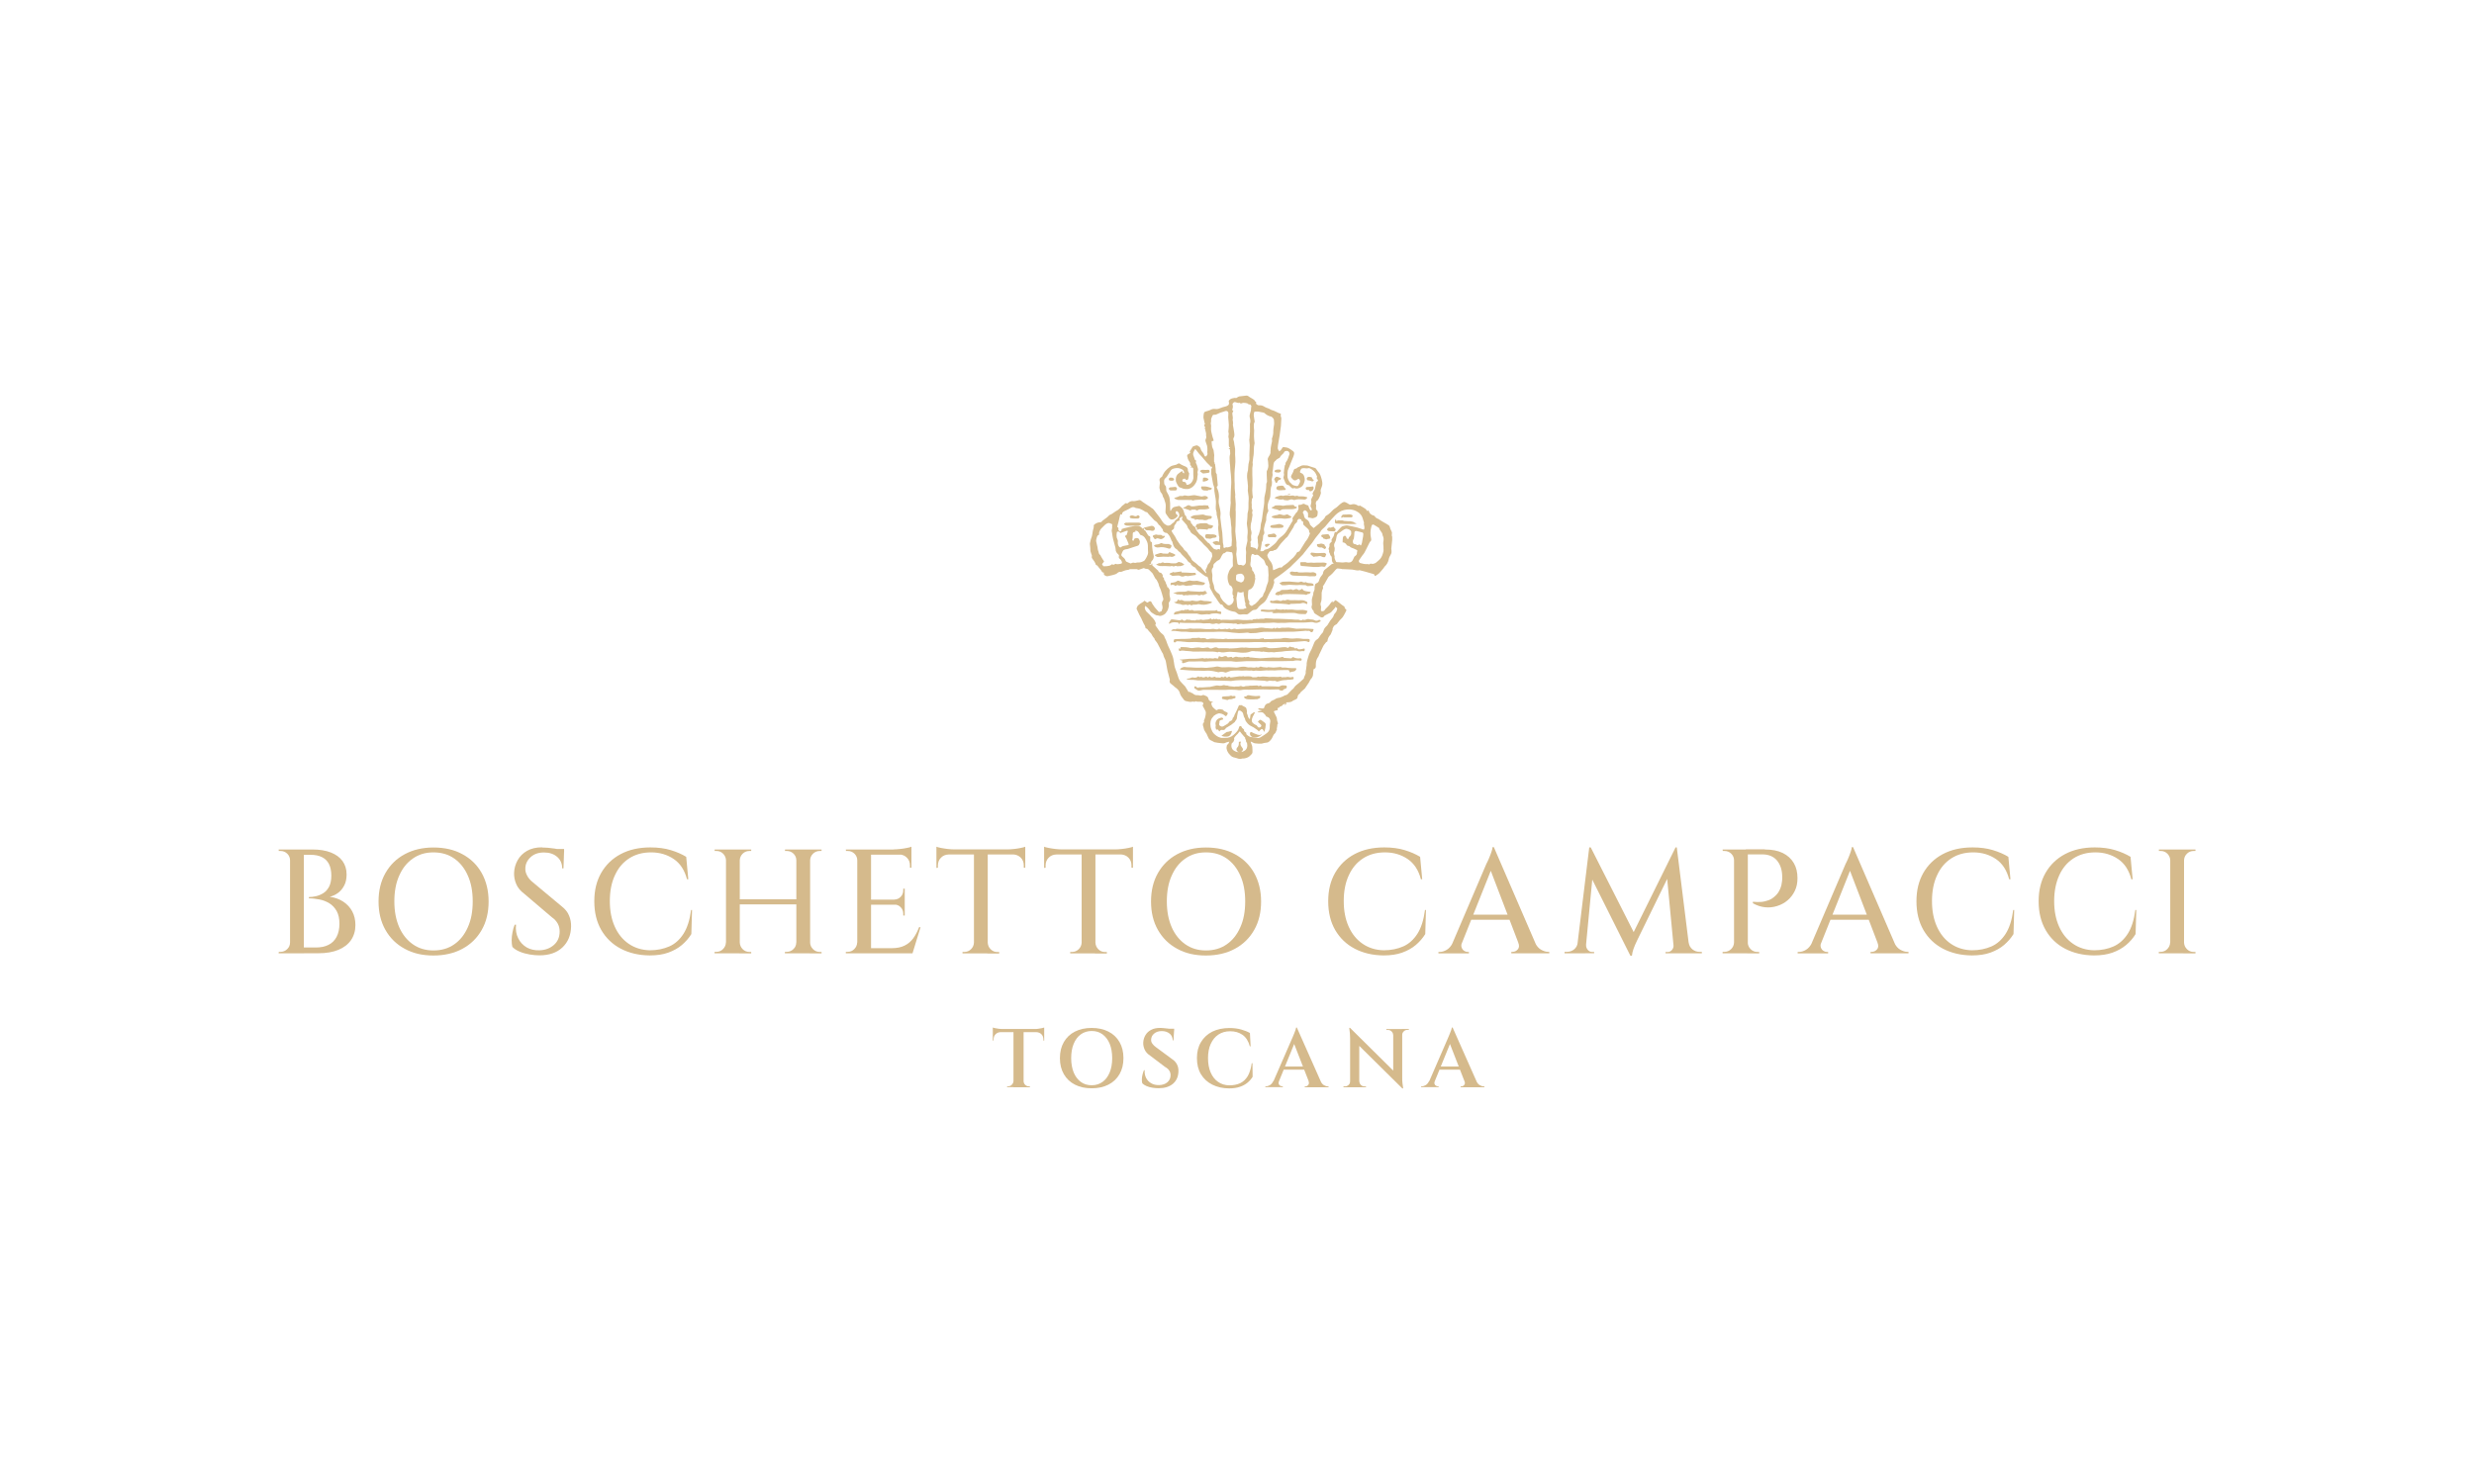 <?xml version="1.0" encoding="UTF-8"?><svg id="Layer_1" xmlns="http://www.w3.org/2000/svg" width="100mm" height="60mm" viewBox="0 0 283.46 170.08"><g><path d="M33.28,98.6h-.05c0-.29-.11-.55-.32-.76-.22-.21-.47-.31-.76-.31h-.21l-.02-.17h1.36v1.24Zm0,9.42v1.24h-1.36l.02-.17h.21c.29,0,.55-.11,.76-.32,.22-.21,.32-.46,.32-.76h.05Zm1.53-10.66v11.9h-1.58v-11.9h1.58Zm1,0c.81,0,1.5,.11,2.09,.34,.58,.23,1.03,.55,1.34,.98s.47,.94,.47,1.54c0,.5-.09,.93-.28,1.28-.19,.36-.43,.64-.72,.85-.29,.21-.61,.35-.93,.43,.59,.08,1.11,.27,1.55,.56,.45,.3,.79,.67,1.03,1.12,.24,.45,.36,.98,.36,1.56,0,.66-.17,1.23-.5,1.72-.34,.49-.82,.86-1.45,1.12-.63,.26-1.39,.39-2.28,.39h-1.82c.01-.23,.02-.45,.02-.66h1.51c.57,0,1.05-.1,1.45-.31,.4-.2,.71-.51,.92-.92s.32-.91,.32-1.5-.11-1.07-.32-1.45c-.22-.38-.49-.67-.83-.88-.34-.21-.72-.36-1.13-.44-.41-.08-.82-.13-1.22-.13v-.15c.26,0,.54-.03,.83-.1s.58-.19,.84-.36c.27-.17,.48-.42,.65-.74,.16-.32,.25-.74,.25-1.25s-.09-.98-.27-1.33c-.18-.36-.45-.62-.81-.8s-.79-.26-1.3-.26h-1.77s-.01-.07-.04-.16c-.03-.1-.07-.25-.13-.45h2.18Z" fill="#d5ba8c"/><path d="M49.66,97.13c1.27,0,2.38,.25,3.32,.77,.95,.51,1.69,1.23,2.21,2.16s.79,2.02,.79,3.26-.26,2.34-.79,3.26c-.53,.93-1.26,1.65-2.21,2.16-.95,.51-2.05,.77-3.32,.77s-2.35-.25-3.29-.77c-.95-.51-1.68-1.23-2.21-2.16-.53-.93-.79-2.02-.79-3.26s.26-2.33,.79-3.26,1.26-1.65,2.21-2.16c.95-.51,2.04-.77,3.29-.77Zm0,11.8c.92,0,1.71-.23,2.38-.7,.67-.46,1.19-1.12,1.56-1.96,.38-.84,.56-1.82,.56-2.96s-.18-2.12-.56-2.96c-.37-.84-.89-1.49-1.56-1.96s-1.46-.7-2.38-.7-1.68,.23-2.35,.7c-.68,.46-1.2,1.12-1.57,1.96-.38,.84-.56,1.83-.56,2.96s.19,2.12,.56,2.96c.37,.84,.9,1.49,1.57,1.96,.67,.47,1.46,.7,2.35,.7Z" fill="#d5ba8c"/><path d="M62.1,97.13c.19,0,.42,.01,.66,.03s.5,.05,.76,.09c.25,.04,.48,.08,.68,.12,.2,.04,.34,.08,.43,.13l-.07,2.02h-.15c0-.56-.2-1-.59-1.33s-.89-.49-1.5-.49c-.63,0-1.15,.18-1.54,.55s-.59,.8-.59,1.3c-.01,.25,.05,.51,.2,.79,.14,.28,.36,.54,.65,.77l3.32,2.77c.4,.31,.68,.66,.84,1.06,.17,.4,.24,.82,.23,1.25-.02,1-.36,1.8-1,2.4s-1.52,.9-2.62,.9c-.35,0-.73-.03-1.13-.1-.4-.07-.78-.17-1.13-.32-.35-.14-.64-.33-.85-.55-.05-.2-.08-.46-.08-.76,0-.3,.04-.61,.1-.93,.06-.32,.14-.6,.25-.85h.15c-.06,.58,.02,1.09,.25,1.55,.22,.45,.55,.8,.97,1.05,.42,.24,.92,.35,1.47,.33,.67-.02,1.22-.23,1.66-.62s.65-.9,.65-1.54c0-.33-.07-.63-.22-.9-.15-.27-.37-.52-.68-.73l-3.16-2.69c-.43-.32-.74-.69-.92-1.12s-.26-.86-.24-1.29c.02-.51,.16-.99,.41-1.44,.25-.45,.61-.8,1.08-1.07,.47-.27,1.04-.4,1.71-.4Zm2.53,.17v.36h-1.53v-.36h1.53Z" fill="#d5ba8c"/><path d="M79.29,104.3l-.08,2.75c-.28,.46-.65,.88-1.08,1.25s-.96,.66-1.57,.88-1.32,.32-2.12,.32c-1.25-.01-2.35-.27-3.31-.77-.96-.5-1.7-1.22-2.24-2.14-.53-.92-.8-2.02-.8-3.29s.26-2.33,.79-3.26c.53-.92,1.27-1.64,2.23-2.15,.96-.51,2.09-.77,3.41-.77,.86,0,1.64,.1,2.33,.31,.69,.21,1.28,.47,1.77,.77l.24,2.57h-.15c-.27-1.04-.78-1.82-1.52-2.32-.74-.5-1.61-.76-2.59-.76s-1.81,.23-2.52,.69-1.25,1.1-1.63,1.94c-.39,.83-.58,1.82-.58,2.95s.19,2.1,.57,2.94c.38,.84,.91,1.49,1.6,1.96s1.49,.72,2.41,.74c.83,0,1.57-.15,2.23-.44s1.2-.78,1.63-1.45c.43-.67,.72-1.58,.87-2.73h.14Z" fill="#d5ba8c"/><path d="M83.23,98.6h-.05c-.01-.29-.12-.55-.33-.76-.21-.21-.46-.31-.75-.31h-.22v-.17h1.36v1.24Zm0,9.42v1.24h-1.36v-.17h.22c.29,0,.55-.11,.75-.32,.21-.21,.32-.46,.33-.76h.05Zm1.53-10.66v11.9h-1.58v-11.9h1.58Zm6.63,5.71v.58h-6.8v-.58h6.8Zm-6.68-4.47v-1.24h1.36v.17h-.22c-.3,0-.55,.11-.76,.31-.21,.21-.32,.46-.33,.76h-.05Zm0,9.42h.05c.01,.29,.12,.55,.33,.76,.21,.21,.46,.32,.76,.32h.22v.17h-1.36v-1.24Zm6.58-9.42h-.05c0-.29-.11-.55-.32-.76-.22-.21-.47-.31-.76-.31h-.22v-.17h1.36v1.24Zm0,9.42v1.24h-1.36v-.17h.22c.29,0,.55-.11,.76-.32,.22-.21,.32-.46,.32-.76h.05Zm1.53-10.66v11.9h-1.58v-11.9h1.58Zm-.05,1.24v-1.24h1.36v.17h-.22c-.29,0-.55,.11-.76,.31-.21,.21-.32,.46-.33,.76h-.05Zm0,9.42h.05c0,.29,.12,.55,.33,.76,.21,.21,.46,.32,.76,.32h.22v.17h-1.36v-1.24Z" fill="#d5ba8c"/><path d="M98.27,98.6h-.05c0-.29-.11-.55-.32-.76-.22-.21-.47-.31-.76-.31h-.21l-.02-.17h1.36v1.24Zm0,9.42v1.24h-1.36v-.17h.22c.29,0,.55-.11,.75-.32,.21-.21,.32-.46,.33-.76h.05Zm1.53-10.66v11.9h-1.58v-11.9h1.58Zm4.63,0v.59h-4.68v-.59h4.68Zm-.77,5.75v.58h-3.91v-.58h3.91Zm.7,5.56l.14,.59h-4.74v-.59h4.61Zm1.11-2.4l-.92,2.99h-2.99l.61-.59c.59,0,1.08-.1,1.48-.3s.73-.48,.99-.84,.48-.78,.66-1.26h.17Zm-1.04-9.22v.49l-2.08-.19c.25,0,.51-.02,.79-.05,.28-.03,.54-.07,.77-.12,.24-.04,.41-.09,.51-.14Zm-.77,4.79v1.29h-1.19v-.03c.3-.01,.54-.12,.73-.32,.19-.2,.29-.45,.29-.73v-.2h.17Zm0,1.8v1.29h-.17v-.22c0-.28-.1-.53-.29-.73-.19-.2-.44-.31-.73-.31v-.03h1.19Zm.77-5.75v1.56h-.17v-.27c0-.35-.12-.65-.35-.88-.23-.24-.53-.36-.89-.37v-.03h1.41Z" fill="#d5ba8c"/><path d="M107.29,97.04c.11,.05,.28,.09,.52,.14,.23,.05,.49,.08,.77,.12,.28,.03,.55,.05,.78,.05l-2.07,.19v-.49Zm10.18,.31v.58h-10.18v-.58h10.18Zm-8.77,.53v.05c-.36,.01-.66,.13-.89,.37-.23,.23-.35,.53-.35,.89v.26l-.17,.02v-1.58h1.41Zm2.94,10.15v1.24h-1.36v-.17h.22c.29,0,.55-.11,.76-.32,.21-.21,.32-.46,.33-.76h.05Zm1.53-10.61v11.85h-1.58v-11.85h1.58Zm-.05,10.61h.05c.01,.29,.12,.55,.33,.76,.21,.21,.46,.32,.76,.32h.22v.17h-1.36v-1.24Zm4.35-10.98v.49l-2.07-.19c.25,0,.51-.02,.79-.05,.28-.03,.54-.07,.77-.12,.24-.05,.41-.09,.51-.14Zm0,.83v1.58l-.17-.02v-.26c0-.36-.12-.66-.35-.89-.23-.23-.53-.35-.89-.37v-.05h1.41Z" fill="#d5ba8c"/><path d="M119.63,97.04c.11,.05,.28,.09,.52,.14,.23,.05,.49,.08,.77,.12,.28,.03,.55,.05,.78,.05l-2.07,.19v-.49Zm10.18,.31v.58h-10.18v-.58h10.18Zm-8.77,.53v.05c-.36,.01-.66,.13-.89,.37-.23,.23-.35,.53-.35,.89v.26l-.17,.02v-1.58h1.41Zm2.94,10.15v1.24h-1.36v-.17h.22c.29,0,.55-.11,.76-.32,.21-.21,.32-.46,.33-.76h.05Zm1.53-10.61v11.85h-1.58v-11.85h1.58Zm-.05,10.61h.05c.01,.29,.12,.55,.33,.76,.21,.21,.46,.32,.76,.32h.22v.17h-1.36v-1.24Zm4.35-10.98v.49l-2.07-.19c.25,0,.51-.02,.79-.05,.28-.03,.54-.07,.77-.12,.24-.05,.41-.09,.51-.14Zm0,.83v1.58l-.17-.02v-.26c0-.36-.12-.66-.35-.89-.23-.23-.53-.35-.89-.37v-.05h1.41Z" fill="#d5ba8c"/><path d="M138.17,97.13c1.27,0,2.38,.25,3.32,.77,.95,.51,1.69,1.23,2.21,2.16s.79,2.02,.79,3.26-.26,2.34-.79,3.26c-.53,.93-1.26,1.65-2.21,2.16-.95,.51-2.05,.77-3.32,.77s-2.35-.25-3.29-.77c-.95-.51-1.68-1.23-2.21-2.16-.53-.93-.79-2.02-.79-3.26s.26-2.33,.79-3.26,1.26-1.65,2.21-2.16c.95-.51,2.04-.77,3.29-.77Zm0,11.8c.92,0,1.71-.23,2.38-.7,.67-.46,1.19-1.12,1.56-1.96,.38-.84,.56-1.82,.56-2.96s-.18-2.12-.56-2.96c-.37-.84-.89-1.49-1.56-1.96s-1.46-.7-2.38-.7-1.68,.23-2.35,.7c-.68,.46-1.2,1.12-1.57,1.96-.38,.84-.56,1.83-.56,2.96s.19,2.12,.56,2.96c.37,.84,.9,1.49,1.57,1.96,.67,.47,1.46,.7,2.35,.7Z" fill="#d5ba8c"/><path d="M163.38,104.3l-.08,2.75c-.28,.46-.65,.88-1.08,1.25s-.96,.66-1.57,.88-1.32,.32-2.12,.32c-1.25-.01-2.35-.27-3.31-.77-.96-.5-1.7-1.22-2.24-2.14-.53-.92-.8-2.02-.8-3.29s.26-2.33,.79-3.26c.53-.92,1.27-1.64,2.23-2.15,.96-.51,2.09-.77,3.41-.77,.86,0,1.64,.1,2.33,.31,.69,.21,1.28,.47,1.77,.77l.24,2.57h-.15c-.27-1.04-.78-1.82-1.52-2.32-.74-.5-1.61-.76-2.59-.76s-1.81,.23-2.52,.69-1.25,1.1-1.63,1.94c-.39,.83-.58,1.82-.58,2.95s.19,2.1,.57,2.94c.38,.84,.91,1.49,1.6,1.96s1.49,.72,2.41,.74c.83,0,1.57-.15,2.23-.44s1.2-.78,1.63-1.45c.43-.67,.72-1.58,.87-2.73h.14Z" fill="#d5ba8c"/><path d="M167.5,108.02c-.08,.23-.09,.42-.03,.58,.06,.16,.15,.28,.28,.37s.26,.13,.4,.13h.15v.17h-3.49v-.17h.15c.26,0,.53-.08,.81-.25s.51-.44,.69-.82h1.04Zm3.66-10.93l.14,1.48-4.25,10.64h-1.11l4.37-10.22s.05-.11,.13-.26c.08-.15,.15-.34,.24-.55s.16-.43,.23-.63c.07-.2,.1-.36,.1-.46h.15Zm2.19,7.74v.58h-5.2v-.58h5.2Zm-2.19-7.74l5.22,12.07h-1.99l-3.79-9.9,.56-2.18Zm2.79,10.93h1.92c.18,.39,.41,.66,.69,.82s.55,.25,.81,.25h.14v.17h-4.35v-.17h.15c.22,0,.42-.09,.59-.28s.19-.45,.05-.79Z" fill="#d5ba8c"/><path d="M181.15,108.02v1.24h-1.89v-.17h.27c.31,0,.58-.09,.82-.28,.24-.19,.38-.45,.42-.79h.37Zm.95-10.9h.15l.42,1.24-1.04,10.9h-1.02l1.48-12.14Zm-.37,11.17v.08c0,.18,.07,.35,.2,.5s.28,.23,.47,.23h.25v.15h-1.04v-.97h.12Zm.53-11.17l5.12,10.1-.58,2.31-4.9-9.79,.36-2.62Zm9.71,0l.14,1.38-4.52,9.25c-.19,.4-.34,.73-.43,1s-.16,.53-.18,.78h-.17l-.37-1.21,5.54-11.2Zm-.22,11.17h.12v.97h-1.04v-.15h.25c.19,0,.35-.08,.48-.23s.19-.32,.19-.5v-.08Zm.37-11.17l1.51,12.14h-1.8l-.9-9.47,1.04-2.67h.15Zm1,10.9h.36c.05,.34,.2,.6,.44,.79,.24,.19,.5,.28,.8,.28h.27v.17h-1.87v-1.24Z" fill="#d5ba8c"/><path d="M198.73,98.6h-.05c0-.29-.11-.55-.32-.76-.22-.21-.47-.31-.77-.31h-.2l-.02-.17h1.36v1.24Zm0,9.42v1.24h-1.36v-.17h.22c.29,0,.55-.11,.76-.32,.21-.21,.32-.46,.33-.76h.05Zm1.53-10.66v11.9h-1.58v-11.9h1.58Zm1.95,0c.82,0,1.5,.13,2.05,.4,.55,.27,.97,.65,1.26,1.14,.29,.49,.43,1.07,.43,1.74,0,.53-.09,1.02-.3,1.45-.21,.44-.49,.8-.84,1.1-.35,.3-.75,.51-1.2,.65-.45,.14-.91,.19-1.38,.14s-.94-.2-1.39-.46v-.17c.35,.03,.67,.04,.94,.02,.28-.02,.57-.09,.87-.2,.3-.11,.58-.31,.85-.58s.47-.64,.6-1.11c.03-.14,.06-.3,.08-.48,.02-.19,.03-.37,.02-.54-.01-.76-.21-1.37-.6-1.84-.39-.46-.95-.7-1.66-.7h-1.74c-.06-.19-.11-.39-.17-.58h2.18Zm-2.01,10.66h.05c.01,.29,.12,.55,.33,.76,.21,.21,.46,.32,.76,.32h.22v.17h-1.36v-1.24Z" fill="#d5ba8c"/><path d="M208.66,108.02c-.08,.23-.09,.42-.03,.58,.06,.16,.15,.28,.28,.37s.26,.13,.4,.13h.15v.17h-3.49v-.17h.15c.26,0,.53-.08,.81-.25s.51-.44,.69-.82h1.04Zm3.66-10.93l.14,1.48-4.25,10.64h-1.11l4.37-10.22s.05-.11,.13-.26c.08-.15,.15-.34,.24-.55s.16-.43,.23-.63c.07-.2,.1-.36,.1-.46h.15Zm2.19,7.74v.58h-5.2v-.58h5.2Zm-2.19-7.74l5.22,12.07h-1.99l-3.79-9.9,.56-2.18Zm2.79,10.93h1.92c.18,.39,.41,.66,.69,.82s.55,.25,.81,.25h.14v.17h-4.35v-.17h.15c.22,0,.42-.09,.59-.28s.19-.45,.05-.79Z" fill="#d5ba8c"/><path d="M230.78,104.3l-.08,2.75c-.28,.46-.65,.88-1.08,1.25s-.96,.66-1.57,.88-1.32,.32-2.12,.32c-1.25-.01-2.35-.27-3.31-.77-.96-.5-1.7-1.22-2.24-2.14-.53-.92-.8-2.02-.8-3.29s.26-2.33,.79-3.26c.53-.92,1.27-1.64,2.23-2.15,.96-.51,2.09-.77,3.41-.77,.86,0,1.64,.1,2.33,.31,.69,.21,1.28,.47,1.77,.77l.24,2.57h-.15c-.27-1.04-.78-1.82-1.52-2.32-.74-.5-1.61-.76-2.59-.76s-1.81,.23-2.52,.69-1.25,1.1-1.63,1.94c-.39,.83-.58,1.82-.58,2.95s.19,2.1,.57,2.94c.38,.84,.91,1.49,1.6,1.96s1.49,.72,2.41,.74c.83,0,1.57-.15,2.23-.44s1.2-.78,1.63-1.45c.43-.67,.72-1.58,.87-2.73h.14Z" fill="#d5ba8c"/><path d="M244.77,104.3l-.08,2.75c-.28,.46-.64,.88-1.08,1.25s-.96,.66-1.57,.88-1.32,.32-2.12,.32c-1.25-.01-2.35-.27-3.31-.77-.96-.5-1.7-1.22-2.23-2.14-.53-.92-.8-2.02-.8-3.29s.26-2.33,.79-3.26c.53-.92,1.27-1.64,2.23-2.15,.96-.51,2.09-.77,3.41-.77,.86,0,1.64,.1,2.33,.31s1.28,.47,1.77,.77l.24,2.57h-.15c-.27-1.04-.78-1.82-1.52-2.32-.74-.5-1.61-.76-2.59-.76s-1.81,.23-2.52,.69-1.25,1.1-1.63,1.94-.58,1.82-.58,2.95,.19,2.1,.57,2.94c.38,.84,.91,1.49,1.6,1.96,.68,.47,1.49,.72,2.41,.74,.82,0,1.57-.15,2.22-.44s1.2-.78,1.63-1.45,.72-1.58,.87-2.73h.14Z" fill="#d5ba8c"/><path d="M248.71,98.6h-.05c-.01-.29-.12-.55-.33-.76-.21-.21-.46-.31-.75-.31h-.22v-.17h1.36v1.24Zm0,9.42v1.24h-1.36v-.17h.22c.29,0,.55-.11,.75-.32,.21-.21,.32-.46,.33-.76h.05Zm1.53-10.66v11.9h-1.58v-11.9h1.58Zm-.05,1.24v-1.24h1.36v.17h-.22c-.3,0-.55,.11-.76,.31-.21,.21-.32,.46-.33,.76h-.05Zm0,9.42h.05c.01,.29,.12,.55,.33,.76,.21,.21,.46,.32,.76,.32h.22v.17h-1.36v-1.24Z" fill="#d5ba8c"/><path d="M113.75,117.76c.06,.03,.16,.05,.29,.08,.13,.03,.28,.05,.43,.07,.16,.02,.31,.03,.44,.03l-1.16,.1v-.28Zm5.89,.17v.36h-5.89v-.36h5.89Zm-4.97,.33v.03c-.25,0-.45,.09-.6,.24-.15,.15-.23,.35-.23,.6v.12h-.09s0-.99,0-.99h.92Zm1.48,5.65v.69h-.76v-.1h.12c.16,0,.31-.06,.42-.18,.12-.12,.18-.26,.19-.42h.03Zm1.13-5.94v6.64h-1.16v-6.64h1.16Zm-.03,5.94h.03c0,.17,.07,.31,.18,.42s.26,.18,.42,.18h.12v.1h-.76v-.69Zm2.39-6.15v.28l-1.16-.1c.14,0,.28,0,.44-.03,.15-.02,.3-.04,.43-.07,.13-.03,.23-.05,.28-.08Zm0,.5v1h-.09v-.13c0-.25-.08-.45-.23-.6s-.35-.23-.6-.24v-.03h.92Z" fill="#d5ba8c"/><path d="M125.08,117.81c.73,0,1.37,.14,1.92,.42s.97,.68,1.27,1.2c.3,.52,.45,1.13,.45,1.84s-.15,1.32-.45,1.84c-.3,.52-.72,.92-1.27,1.2s-1.19,.42-1.92,.42-1.38-.14-1.92-.42c-.55-.28-.97-.68-1.27-1.2-.3-.52-.45-1.13-.45-1.84s.15-1.32,.45-1.84c.3-.52,.72-.92,1.27-1.2,.55-.28,1.18-.42,1.92-.42Zm0,6.57c.48,0,.89-.13,1.24-.38s.62-.61,.82-1.08c.19-.46,.29-1.01,.29-1.65s-.1-1.18-.29-1.65c-.19-.46-.47-.82-.82-1.08s-.77-.38-1.24-.38-.89,.13-1.24,.38-.62,.61-.82,1.08c-.19,.46-.29,1.01-.29,1.65s.1,1.18,.29,1.65c.19,.46,.47,.82,.82,1.08s.77,.38,1.24,.38Z" fill="#d5ba8c"/><path d="M132.87,117.81c.12,0,.26,0,.43,.02,.16,.01,.33,.03,.5,.05,.17,.02,.32,.04,.45,.07s.22,.05,.28,.07l-.08,1.21h-.09c0-.32-.12-.58-.35-.77s-.53-.29-.9-.29-.66,.1-.88,.29c-.22,.19-.33,.42-.34,.69-.01,.16,.03,.31,.14,.46,.1,.15,.25,.29,.42,.41l1.84,1.36c.26,.17,.45,.38,.57,.62,.12,.24,.18,.52,.16,.82-.02,.58-.23,1.05-.63,1.39-.4,.34-.95,.51-1.64,.51-.24,0-.48-.02-.72-.06-.25-.04-.47-.1-.67-.19s-.36-.19-.48-.31c-.04-.13-.05-.28-.05-.46s.03-.37,.08-.56c.05-.19,.1-.36,.16-.49h.08c-.02,.32,.03,.62,.16,.88,.13,.26,.33,.47,.59,.62,.25,.15,.56,.22,.91,.21,.39-.01,.71-.12,.95-.33,.24-.21,.36-.48,.36-.81,0-.19-.05-.36-.15-.52-.1-.16-.26-.3-.48-.42l-1.72-1.3c-.29-.19-.5-.42-.62-.69s-.18-.55-.16-.84c.02-.3,.11-.58,.26-.83,.15-.25,.37-.45,.64-.59,.28-.15,.61-.22,1-.22Zm1.66,.09v.2h-1v-.2h1Z" fill="#d5ba8c"/><path d="M143.5,121.82l.02,1.59c-.15,.25-.34,.47-.58,.67-.24,.2-.53,.36-.88,.48-.35,.12-.75,.18-1.22,.18-.74,0-1.38-.15-1.94-.43-.56-.28-.99-.68-1.3-1.19-.31-.52-.46-1.13-.46-1.85s.15-1.32,.46-1.83c.31-.52,.74-.92,1.29-1.2,.56-.28,1.22-.42,1.99-.42,.49,0,.94,.06,1.33,.17,.39,.11,.72,.24,1,.4l.08,1.53h-.09c-.16-.6-.44-1.04-.84-1.32-.4-.28-.87-.41-1.41-.41s-.97,.13-1.35,.38c-.38,.25-.67,.61-.88,1.07-.21,.46-.31,1-.31,1.63s.1,1.18,.3,1.64,.48,.83,.85,1.08c.36,.26,.79,.39,1.28,.4,.48,0,.89-.08,1.24-.24s.64-.43,.87-.8c.22-.37,.38-.88,.47-1.5h.08Z" fill="#d5ba8c"/><path d="M146.54,123.91c-.05,.13-.06,.23-.03,.32,.03,.09,.08,.16,.16,.2s.15,.07,.23,.07h.08v.1h-2v-.1h.08c.15,0,.3-.05,.45-.14,.15-.09,.28-.25,.38-.46h.63Zm2.05-6.14l.05,1-2.37,5.81h-.65l2.46-5.65s.04-.09,.08-.19c.04-.1,.09-.21,.14-.34,.05-.13,.1-.25,.14-.37,.04-.12,.06-.21,.07-.27h.09Zm1.11,4.46v.36h-2.86v-.36h2.86Zm-1.11-4.46l3.01,6.78h-1.41l-2.05-5.26,.45-1.52Zm1.35,6.14h1.37c.1,.22,.23,.37,.38,.46,.15,.09,.31,.14,.45,.14h.08v.1h-2.73v-.1h.08c.12,0,.23-.05,.32-.16s.11-.25,.04-.44Z" fill="#d5ba8c"/><path d="M154.72,123.93v.68h-.79v-.1h.18c.16,0,.29-.06,.41-.17s.17-.25,.17-.41h.03Zm-.04-6.13l1.06,1.15v5.66s-1.05,0-1.05,0v-5.62c0-.34-.03-.74-.1-1.19h.09Zm0,0l5.89,5.83,.1,1.11-5.89-5.82-.11-1.12Zm1.07,6.13c0,.16,.06,.29,.17,.41,.11,.11,.25,.17,.41,.17h.18v.1h-.79v-.68h.03Zm3.1-5.99h.79v.68h-.02c0-.17-.07-.3-.18-.41-.11-.11-.25-.17-.42-.17h-.18v-.09Zm1.81,0v5.58c0,.23,0,.43,.03,.62,.02,.18,.05,.38,.08,.6h-.09l-1.05-1.19v-5.61h1.04Zm.76,0v.09h-.17c-.16,0-.3,.06-.41,.17-.12,.11-.18,.25-.18,.41h-.03v-.68h.79Z" fill="#d5ba8c"/><path d="M164.39,123.91c-.05,.13-.06,.23-.03,.32,.03,.09,.09,.16,.16,.2s.15,.07,.23,.07h.08v.1h-2v-.1h.08c.15,0,.3-.05,.45-.14,.15-.09,.28-.25,.38-.46h.63Zm2.05-6.14l.05,1-2.37,5.81h-.65l2.45-5.65s.04-.09,.08-.19,.09-.21,.14-.34c.05-.13,.1-.25,.14-.37,.04-.12,.06-.21,.07-.27h.08Zm1.12,4.46v.36h-2.87v-.36h2.87Zm-1.12-4.46l3.01,6.78h-1.41l-2.05-5.26,.45-1.52Zm1.35,6.14h1.37c.1,.22,.23,.37,.39,.46,.15,.09,.31,.14,.45,.14h.08v.1h-2.73v-.1h.09c.12,0,.23-.05,.32-.16,.09-.1,.11-.25,.04-.44Z" fill="#d5ba8c"/></g><g><path d="M136.44,53.64c.07-.03,.09-.03,.12-.05-.05-.09-.08-.19-.15-.27-.04-.05-.07-.07-.05-.14,.01-.04,.02-.1,0-.13-.12-.2-.27-.39-.3-.64,0-.03-.02-.06-.03-.09-.04-.1,.01-.22,.11-.26,.08-.04,.15-.09,.22-.14,.01,0,.02-.05,.01-.06-.13-.13,.02-.2,.06-.3,.03-.06,.07-.12,.11-.18,.05-.07,.08-.17,.14-.2,.14-.07,.3-.12,.45-.14,.07,0,.16,.09,.24,.13,.24,.13,.16,.35,.33,.55,.12,.14,.24,.29,.29,.48,.02,.05,.08,.1,.12,.14,.23-.14,.27-.25,.22-.5-.01-.05,.01-.11,.01-.17,0-.18,0-.36-.03-.54-.03-.15-.11-.3-.15-.45-.03-.11-.08-.21-.02-.33,.06-.12,.1-.25,.05-.4-.02-.08,.02-.17,0-.25-.02-.13-.04-.26-.09-.38-.02-.05,.1-.16-.09-.14,.09-.12,.08-.22,.01-.32-.04-.07-.1-.17,.03-.23,0,0,.01-.02,0-.03-.05-.24-.12-.47-.16-.71-.02-.11,.03-.57,.09-.64,.08-.1,.48-.16,.6-.23,.04-.02,.11-.02,.13-.05,.05-.06,.12-.05,.17-.07,.23-.1,.45,.03,.67-.04,.02,0,.03,0,.05-.01,.24-.08,.47-.19,.72-.24,.11-.02,.2-.06,.29-.1,.21-.09,.23-.23,.18-.48-.02-.1,.01-.13,.08-.2,.17-.18,.38-.19,.59-.23,.03,0,.07,0,.09,0,.08,.04,.14,0,.2-.05,.07-.05,.16-.1,.24-.12,.26-.04,.52-.06,.78-.09,.12-.01,.22,.02,.32,.11,.11,.09,.25,.15,.38,.23,.08,.05,.15,.09,.23,.15,.03,.02,.03,.06,.05,.09,.02,.03,.04,.07,.08,.09,.12,.08,.14,.12,.06,.25,.13,.07,.19,.22,.4,.19,.19-.02,.42,.05,.58,.16,.16,.11,.34,.15,.51,.22,.13,.05,.25,.16,.38,.18,.27,.05,.68,.34,.94,.39,.03,0,.08,.08,.07,.1-.11,.17,.06,.31,.04,.48-.02,.18-.03,.68-.05,.86-.04,.37-.1,.74-.15,1.1,0,.05-.02,.1-.03,.16-.04,.26-.09,.52-.13,.77-.03,.17-.05,.34-.05,.51,0,.07,.05,.14,.08,.2,.03,.06,.07,.12,.1,.16,.09,0-.07-.03,.01-.05,.05,0,.11-.05,.15-.09,.08-.1,.15-.22,.23-.33,.02-.02,.07-.04,.11-.03,.23,.03,.47,.05,.67,.19,.15,.1,.31,.19,.44,.31,.12,.1,.1,.26,.06,.4-.04,.15-.1,.29-.16,.43-.09,.22-.18,.43-.26,.64-.07,.18-.13,.36-.21,.52-.13,.24-.09,.5-.11,.75-.02,.29,.09,.52,.24,.75,.03,.05,.08,.09,.13,.13,.09,.08,.17,.19,.28,.24,.14,.06,.31,.09,.46,.11,.04,0,.11-.04,.13-.08,.08-.13,.15-.26,.2-.4,.04-.1-.04-.29-.13-.34-.02-.01-.06,0-.09,0-.07,.04-.14,.08-.2,.12-.12,.08-.3,.05-.39-.06-.03-.03-.06-.07-.09-.1-.13-.1-.17-.22-.09-.37,.08-.17,.2-.33,.24-.51,.04-.18,.13-.26,.3-.27,.02,0,.04,0,.05-.02,.07-.09,.17-.14,.29-.18,.12-.04,.23-.13,.35-.16,.12-.03,.25,0,.38,0,.1,0,.2,0,.29,.03,.14,.04,.27,.09,.41,.14,.11,.04,.22,.07,.33,.1,.06,.02,.12,.04,.16,.08,.09,.11,.16,.23,.25,.35,.06,.09,.15,.16,.2,.26,.07,.13,.12,.27,.16,.41,.05,.14,.08,.29,.11,.44,.04,.2,.05,.4-.03,.61-.07,.2-.2,.42-.11,.66,.02,.06-.01,.15-.03,.22-.05,.15-.1,.31-.18,.44-.07,.13-.13,.27-.28,.34-.07,.03-.12,.32-.08,.38,.02,.03,.03,.06,.03,.09,0,.14-.02,.28-.02,.41,0,.05,.02,.12,.06,.14,.16,.1,.15,.24,.13,.39-.01,.11-.01,.22-.06,.31-.05,.08-.16,.14-.25,.18-.08,.04-.17,.05-.28,.08-.05-.01-.14-.03-.22-.05-.09-.02-.18-.03-.29-.04,0-.14,0-.28,0-.42,0-.18-.14-.29-.27-.38-.09-.06-.2,0-.25,.08-.05,.07-.13,.15-.03,.26,.05,.05,.07,.14,.08,.22,.04,.2,.1,.37,.3,.46,.18,.09,.29,.26,.35,.44,.06,.21,.03,.14,.17,.29,.08,.09,.18,.16,.29,.26,.21-.17,.41-.33,.62-.5,.07-.06,.12-.13,.18-.2,.2-.2,.44-.35,.55-.63,.01-.04,.06-.07,.1-.09,.32-.17,.56-.44,.81-.7,.05-.05,.12-.09,.18-.13,.08-.05,.17-.1,.24-.17,.19-.17,.54-.53,.79-.57,.18-.02,.49,.2,.64,.29,.05,.03,.15,.02,.21,0,.25-.09,.48-.04,.7,.09,.07,.04,.15,.13,.25,.03,0,0,.03,0,.04,0,.12,.07,.24,.13,.35,.2,.09,.06,.19,.11,.28,.18,.04,.03,.07,.07,.1,.11,.03,.03,.04,.08,.08,.11,.06,.04,.11,.05,.12-.07,.03,.03,.06,.05,.07,.07,.09,.31,.26,.47,.6,.56,.03,0,.07,.04,.09,.07,.09,.13,.2,.23,.36,.28,.06,.02,.11,.05,.16,.09,.22,.18,.85,.49,1.08,.66,.14,.1,.13,.26,.19,.4,.02,.05,.12,.28,.15,.33,.09,.15-.04,.4,.05,.55,.01,.02,.01,.04,.01,.06,0,.12,0,.24,0,.35-.03,.33-.07,.65-.1,.98,0,.07,.02,.15,.02,.22,0,.11,.02,.23-.02,.33-.05,.15-.15,.28-.22,.43-.04,.09-.06,.18-.08,.28-.07,.31-.22,.58-.46,.8-.04,.03-.06,.09-.09,.13-.03,.04-.06,.08-.09,.12-.06,.07-.12,.15-.19,.22-.1,.11-.2,.24-.31,.34-.11,.09-.23,.16-.35,.24-.08,.06-.12,.03-.14-.06-.01-.11-.08-.13-.17-.15-.17-.04-.77-.22-.94-.27-.19-.05-.39-.11-.59-.15-.06-.01-.12,.03-.18,.03-.13,0-.25-.03-.38-.05-.09-.01-.17-.04-.26-.05-.17-.01-.34-.02-.51-.03-.23-.01-.47-.01-.7-.03-.11,0,.17,.02,.06,0-.18-.03-.37-.07-.55-.07-.08,0-.17,.08-.23,.15-.23,.29-.47,.55-.77,.77-.03,.02-.05,.05-.07,.08-.17,.29-.33,.59-.5,.88-.03,.05-.06,.08-.1,.13-.01,.02-.03,.04-.03,.06,.05,.12,.05,.22-.03,.33-.02,.03-.03,.08-.04,.12-.02,.08-.05,.17-.06,.25-.01,.07,0,.15,0,.23,0,.32,.02,.64-.11,.95-.04,.1,0,.23,0,.34,0,.12,.03-.09,.05,.02,.02,.12-.04,.06,0,.18-.04,.06-.02,.08-.02,.08,.02,.21-.08,.3,.11,.33,.11,.02,.28-.04,.33-.15,.02-.05,.07-.1,.11-.14,.13-.13,.26-.25,.38-.39,.07-.08,.11-.17,.18-.25,.06-.08,.14-.15,.21-.22,.01,0,.03,.02,.04,.03,0,.04-.02,.08-.04,.16,.13-.12,.23-.21,.34-.31,.19,.07,.68,.53,.86,.63,.09,.05,.21,.11,.2,.26,0,.04,.05,.1,.09,.12,.11,.06,.12,.15,.07,.24-.18,.31-.3,.67-.58,.91-.2,.17-.32,.39-.49,.58-.04,.04-.1,.06-.15,.09-.08,.06-.18,.11-.21,.19-.05,.12-.15,.23-.12,.39,0,.03-.02,.06-.04,.1-.04,.1-.08,.19-.12,.29-.02,.05-.04,.11-.07,.15-.21,.21-.32,.45-.36,.74,0,.02-.02,.06-.04,.07-.13,.03-.17,.16-.25,.24-.08,.08-.14,.19-.2,.29-.1,.19-.18,.38-.27,.57-.06,.13-.13,.26-.19,.39-.03,.06-.03,.12-.06,.17-.04,.08-.1,.16-.15,.24-.13,.22-.16,.46-.17,.7,0,.09,.01,.18,0,.27-.02,.11-.06,.22-.2,.25-.03,0-.07,.06-.07,.1-.02,.19-.03,.39-.05,.58,0,.06-.02,.11-.04,.16-.03,.07-.06,.15-.11,.21-.05,.07-.12,.13-.16,.2-.07,.11-.12,.23-.18,.34-.11,.17-.22,.34-.34,.5-.04,.06-.07,.12-.12,.17-.11,.11-.23,.2-.34,.3-.04,.03-.09,.06-.11,.1-.05,.11-.14,.19-.23,.26-.2,.16-.06,.37-.26,.52-.09,.07-.2,.1-.3,.15-.07,.04-.15,.07-.21,.13-.08,.07-.44,.13-.59,.11-.03,0-.07,.06-.11,.1,.02,.03,.04,.05,.05,.07-.06,.06-.11,.11-.18,.17,.01-.08,.03-.16,.04-.23-.09,.12-.27,.11-.34,.26-.02,.05-.12,.07-.19,.09-.05,.02-.14,.08-.17,.14-.02,.03-.05,.06-.08,.08-.02-.03-.05-.05-.09-.1,.01,.13,.02,.23,.02,.31-.12,.03-.27,.06-.41,.11-.02,0-.04,.08-.03,.1,.08,.18,.18,.35,.26,.53,.04,.08,.08,.16,.08,.24,0,.18,.06,.33,.11,.49,.01,.04,.02,.1,0,.11-.09,.07-.06,.17-.07,.26-.01,.09-.03,.18-.05,.27,0,.03,0,.06,0,.09,0,.03,.02,.06,.01,.07-.12,.12-.1,.32-.25,.43-.11,.08-.18,.22-.23,.35-.08,.21-.25,.43-.41,.56-.12,.1-.26,.13-.42,.14-.15,0-.31,.08-.46,.1-.14,.02-.61-.02-.75-.04-.16-.02-.32-.17-.49-.2,.02,.14,.18,.45,.19,.6,.01,.12,.02,.25,.02,.38,0,.08,0,.16,0,.25,0,.17-.19,.28-.29,.4-.2,.22-.57,.32-.85,.31-.02,0-.04,0-.05,0-.31,.14-.57-.06-.86-.11-.22-.03-.4-.15-.51-.3-.05-.06-.12-.11-.16-.17-.14-.18-.3-.52-.24-.76,.03-.11,0-.22,.14-.29,.08-.05,.1-.17,.17-.3-.18,.05-.33,.06-.45,.13-.17,.09-.34,.06-.51,.04-.25-.02-.5-.06-.74-.11-.08-.02-.15-.09-.23-.12-.15-.06-.36-.17-.42-.29-.1-.18-.17-.37-.26-.56-.02-.05-.07-.09-.1-.14-.08-.15-.2-.3-.22-.47-.02-.17-.12-.32-.1-.49,0-.08,.09-.16,.15-.25-.05-.07-.05-.13,0-.23,.07-.13,.1-.29,.14-.44,.03-.14,.05-.28,.05-.42,0-.09-.05-.17-.09-.25-.09-.17-.19-.34-.27-.51-.02-.04,0-.12,.02-.14,.1-.07,.06-.15,.01-.22-.14-.17-.49-.09-.7-.12-.16-.02,.03-.08-.13-.03-.09,.02-.15,.08-.26,.03-.06-.03-.16,.01-.25,.02-.07,0-.14,0-.21,0-.13-.02-.26-.05-.39-.08-.1-.02-.18-.06-.25-.16-.1-.16-.24-.29-.33-.45-.07-.12-.12-.26-.16-.4-.05-.2-.32-.46-.49-.56-.08-.05-.13-.12-.2-.18-.09-.07-.18-.15-.27-.21-.18-.13-.22-.26-.16-.47,.01-.04-.02-.1-.03-.15-.05-.18-.09-.36-.14-.54-.05-.18-.1-.35-.13-.53-.05-.26-.09-.53-.14-.8-.02-.09-.03-.18-.07-.27-.09-.2-.2-.38-.24-.6-.02-.11-.1-.2-.16-.31-.16-.32-.32-.64-.49-.96-.07-.13-.17-.24-.26-.36-.03-.05-.08-.1-.09-.16,0-.09-.06-.14-.12-.19-.07-.07-.11-.16-.16-.25-.04-.06-.06-.14-.11-.19-.11-.13-.24-.24-.33-.37-.07-.1-.12-.21-.27-.22-.02,0-.06-.07-.06-.11-.01-.17-.11-.3-.19-.44-.11-.19-.18-.41-.28-.61-.07-.14-.16-.27-.22-.4-.11-.22-.21-.44-.31-.67-.01-.03,0-.08,0-.11,.02-.05,.05-.09,.06-.13,.04-.23,.54-.47,.72-.6,.04-.03,.07-.07,.12-.11,.04,.03,.09,.06,.14,.1,.2,.14,.16,.16,.35,.02,.15-.11,.29-.06,.34,.11,.01,.04,.03,.08,.06,.12,.09,.14,.18,.28,.28,.41,.14,.17,.29,.33,.43,.49,.08,.1,.11,.02,.23,0,.18-.03,.12-.11,.18-.22,.09-.18,.06-.33,.01-.55-.03-.15-.05-.31,.06-.45,.09-.11,.09-.24,.05-.36-.09-.32-.17-.64-.28-.95-.06-.18-.18-.34-.21-.52-.03-.22-.17-.38-.25-.58-.03-.07-.12-.11-.16-.18-.1-.17-.18-.34-.27-.51-.02-.03-.04-.06-.06-.09-.13-.13-.26-.27-.4-.4-.03-.03-.08-.06-.12-.07-.14-.04-.3,0-.43-.1-.01-.01-.05,0-.07,0-.17,.06-.35,.12-.52,.18-.02,0-.04,0-.05,0-.17,0-.05-.06-.22-.07-.06,0-.13,0-.19,0-.18,0-.36,0-.55,0-.06,0-.11,.06-.16,.07-.11,.03-.23,.03-.34,.06-.13,.03-.25,.09-.37,.13-.06,.02-.12,.06-.17,.05-.17-.02-.32,.04-.43,.15-.19,.2-.79,.26-1.04,.34-.19,.06-.34-.04-.47-.15-.04-.04-.02-.15-.03-.25-.22,.02-.25-.21-.37-.34-.14-.14-.25-.31-.37-.46,0-.01-.02-.03-.03-.03-.18,0-.16-.16-.22-.27-.06-.12-.14-.24-.22-.35-.1-.14-.23-.26-.16-.46,0-.02,0-.05-.01-.08-.05-.15-.11-.29-.15-.45-.03-.11-.01-.23-.02-.35-.01-.14-.02-.28-.04-.41,0-.06-.02-.12,0-.17,.02-.13,.05-.25,.08-.37,.02-.13,.09-.24,.12-.35,.07-.22,.08-.46,.13-.69,.03-.13,.06-.26,.1-.4,.03-.12-.05-.35,.07-.29,.05-.14,.42-.29,.58-.29,.1,0,.25-.01,.3-.12,0-.02,.03-.04,.05-.06,.18-.14,.37-.27,.55-.41,.09-.07,.16-.17,.25-.24,.07-.05,.16-.06,.24-.11,.17-.11,.33-.23,.5-.34,.03-.02,.06-.03,.09-.05,.05-.03,.1-.05,.15-.09,.13-.12,.29-.23,.39-.37,.1-.15,.26-.2,.37-.32,.07-.08,.12-.11,.22-.07,.12,.05,.19-.06,.27-.12,.16-.11,.33-.16,.53-.13,.12,.02,.5-.08,.62-.11,.1-.03,.18,0,.26,.07,.15,.14,.44,.3,.6,.42,.13,.1,.29,.18,.43,.27,.03,.02,.05,.06,.08,.08,.06,.04,.13,.08,.19,.12,.04,.03,.09,.07,.12,.11,.24,.31,.48,.63,.72,.94,.1,.14,.19,.3,.29,.44,.07,.1,.14,.19,.23,.27,.15,.12,.15,.08,.31,.18,.08,.05,.35,0,.42-.08,.22-.22,.28-.2,.42-.36,.05-.15,.23-.24,.35-.36,.21-.19,.27-.4,.14-.65-.04-.08-.12-.14-.2-.19-.02-.02-.11,.01-.12,.04-.02,.06-.04,.14-.02,.2,.02,.06,.07,.13,.13,.16,.16,.09,.07,.18,0,.26-.15,.18-.37,.3-.6,.3-.16,0-.3-.13-.39-.28-.11-.19-.33-.38-.32-.61,.01-.2,.01-.4,.03-.6,.02-.27-.06-.52-.15-.76-.04-.11-.05-.23-.15-.32-.02-.02-.02-.06-.03-.1-.02-.07-.03-.14-.06-.2-.06-.11-.14-.2-.21-.3-.03-.04-.04-.1-.05-.15-.01-.05,0-.1-.03-.14-.13-.3,.09-.65-.02-.96-.07-.19,.05-.37,.23-.46,.02,0,.04-.02,.05-.04,.04-.09,.07-.18,.12-.26,.08-.14,.15-.28,.26-.39,.17-.18,.34-.35,.54-.48,.15-.1,.34-.16,.51-.19,.13-.02,.26-.06,.36-.14,.09-.06,.17-.07,.24-.02,.22,.16,.47,.24,.71,.35,.14,.07,.24,.22,.22,.42,0,.08,.07,.18,.11,.27,.01,.03,.04,.06,.04,.08-.03,.21-.06,.41-.11,.61-.01,.06-.09,.12-.15,.14-.05,.01-.14-.04-.16-.08-.07-.13-.15-.06-.24-.04-.11,.02-.13,.11-.12,.19,0,.08,.06,.14,.16,.14,.17,0,.26,.08,.29,.25,.02,.12,.09,.1,.19,.08,.2-.05,.34-.16,.45-.32,.07-.11,.14-.24,.16-.37,.03-.15,0-.32,0-.48,0-.13,0-.26,0-.39,0-.1,0-.2-.01-.3,0-.04-.05-.07-.09-.1-.04-.03-.08-.06-.13-.1m-5.28,16.02s-.04,.04-.04,.05c-.04,.15,.07,.43,.19,.54,.13,.12,.26,.25,.38,.37,.06,.06,.11,.14,.17,.2,.23,.2,.41,.43,.51,.73,.01,.04,.01,.11-.01,.14-.09,.09-.02,.13,.02,.2,.11,.14,.2,.3,.3,.44,.08,.11,.17,.23,.27,.33,.14,.15,.36,.24,.41,.47,.03,.13,.13,.25,.18,.38,.09,.22,.15,.46,.25,.67,.16,.34,.32,.67,.45,1.01,.12,.3,.18,.6,.22,.92,.02,.18,.05,.36,.1,.53,.05,.18,.13,.36,.2,.54,.08,.22,.14,.45,.22,.68,.05,.13,.11,.26,.2,.37,.18,.21,.38,.4,.57,.6,0,0,0,0,0,.01,.13,.21,.25,.42,.38,.62,.07-.03,.15-.04,.15-.03,.06,.14,.22,.1,.31,.18,.16,.13,.32,.24,.55,.21,.17-.02,.34,.11,.52,.03,.06-.02,.14-.07,.18-.05,.23,.1,.51,.12,.57,.46,.03,.18,.23,.3,.4,.3,.04,0,.07,.02,.11,.03-.03,.05-.05,.07-.07,.07-.12,0-.14,.05-.1,.15,0,.02,0,.06,0,.08,.05,.11,.08,.23,.16,.31,.1,.12,.24,.21,.35,.31,.06,.05,.09,.04,.15,0,.06-.04,.14-.08,.21-.09,.12,0,.25,.03,.37,.05,.03,0,.07,.02,.09,.05,.11,.13,.25,.2,.41,.25,.13,.04,.16,.17,.08,.27-.01,.01-.02,.03-.03,.04-.09,.17-.14,.19-.28,.06-.18-.16-.4-.21-.62-.24-.04,0-.08,.01-.11,.02-.07,.02-.15,.05-.22,.08-.1,.06-.2,.12-.29,.19-.03,.03-.05,.08-.08,.11-.32,.32-.35,.72-.29,1.12,.03,.2,.12,.4,.21,.58,.06,.12,.16,.23,.27,.32,.12,.11,.25,.21,.4,.28,.16,.07,.33,.14,.53,.12,.19-.02,.38,.01,.56-.02,.31-.05,.58-.23,.8-.45,.21-.21,.44-.43,.49-.75,0-.03,.03-.07,.05-.09,.06-.07,.2-.07,.22,0,.04,.14,.14,.22,.25,.3,.02,.02,.06,.06,.06,.08-.04,.15,.06,.21,.16,.28,.06,.04,.14,.06,.08,.17,0,.02,.03,.07,.05,.1,.11,.09,.22,.18,.35,.24,.07,.04,.16,.04,.24,.05,.05,0,.11,0,.16,.02,.2,.03,.39,.09,.59,.08,.14,0,.29-.1,.42-.18,.2-.12,.39-.25,.57-.39,.21-.16,.32-.37,.32-.64,0-.17,0-.36,.04-.52,.09-.33-.06-.64-.38-.71-.02,0-.06-.02-.07-.04-.05-.12-.14-.21-.23-.3-.09-.11-.18-.17-.32-.17-.14,0-.28,0-.46,0,.16-.18,.36-.13,.53-.22-.12-.03-.22-.04-.31-.07-.06-.02-.11-.05-.16-.08,.06-.04,.13-.08,.2-.11,.02,0,.06,.02,.09,.03,.12,0,.25,.04,.37,0,.05-.01,.08-.14,.11-.22,.07-.16,.16-.3,.36-.34,.1-.02,.23-.07,.28-.14,.14-.23,.42-.22,.61-.38,.13-.11,.35-.11,.53-.16,.12-.04,.24-.09,.35-.14,.08-.04,.16-.11,.25-.12,.22-.02,.33-.2,.46-.33,.1-.1,.19-.2,.29-.3,.06-.06,.16-.11,.2-.18,.15-.28,.42-.43,.64-.63,.17-.15,.33-.3,.5-.45,.01-.01,.03-.03,.03-.04,.02-.26,.26-.47,.21-.75-.01-.06,.02-.14,.03-.21,.03-.19,.06-.39,.08-.58,0-.06,0-.13,0-.19,.01-.1,.03-.19,.05-.28,.07-.26,.14-.52,.23-.77,.08-.21,.21-.4,.3-.61,.1-.23,.19-.47,.29-.71,.07-.18,.2-.3,.37-.41,.09-.05,.15-.15,.21-.24,.08-.11,.14-.24,.23-.33,.12-.11,.21-.22,.25-.39,.05-.21,.18-.38,.34-.52,.08-.07,.15-.16,.2-.26,.13-.25,.3-.48,.49-.7,.06-.07,.11-.15,.13-.24,.04-.18,.18-.29,.28-.42,.04-.05,.15-.36,.13-.42,0-.02-.02-.03-.03-.04-.06-.05-.12-.1-.18-.14-.03,.07-.06,.14-.1,.19-.1,.12-.22,.22-.31,.35-.06,.09-.14,.12-.22,.17-.2,.1-.4,.2-.6,.3,0,0-.01,.02-.02,.03-.14,.21-.31,.24-.52,.1-.16-.1-.32-.2-.48-.3-.12-.08-.24-.16-.24-.34,0-.03-.04-.06-.06-.08-.15-.18-.24-.36-.14-.6,.02-.04,.02-.09,.01-.13,0-.16-.03-.31-.02-.47,0-.29,.2-.54,.17-.84,0-.02,.02-.04,.03-.06,.04-.13,.13-.27,.12-.39-.02-.16,.03-.3,.05-.44,.02-.11,.07-.15,.17-.19,.13-.05,.24-.13,.28-.29,.05-.16,.11-.33,.21-.46,.13-.17,.28-.31,.28-.53,0-.02,.02-.05,.03-.07,.07-.21,.28-.28,.42-.42,.15-.14,.32-.24,.47-.38,.08-.08,.16-.11,.26-.06,0-.02,0-.03,0-.04,0-.01-.01-.03-.02-.03-.15-.14-.18-.31-.17-.51,0-.11-.02-.28-.09-.33-.17-.12-.1-.34-.25-.45,.04-.13,.04-.24-.05-.35,0,0,.02-.04,.02-.06,.02-.11,.1-.19,.1-.32,0-.09-.05-.21,.08-.29,.04-.02,.04-.13,.14-.15,.02,0,.04-.06,.04-.08-.09-.13,0-.22,.06-.33,.03-.07,.08-.13,.12-.19,.07-.11,.08-.26,.12-.39,.03-.09,.05-.18,.18-.12,.02,0,.07-.01,.09-.03,.07-.07,.13-.16,.2-.23,.17-.17,.3-.4,.56-.45,.16-.03,.33-.09,.48-.06,.4,.07,.79,.17,1.19,.26,.01,0,.02,.01,.04,.02,.2,.07,.39,.13,.59,.19,.02,0,.07-.02,.08-.04,.02-.06,.03-.12,.03-.18,0-.2-.11-.39-.05-.6,0-.02-.02-.05-.03-.07-.02-.05-.03-.11-.05-.16-.05-.15-.08-.3-.15-.44-.14-.28-.36-.47-.65-.62-.46-.23-.94-.25-1.41-.13-.39,.1-.73,.31-1.01,.6-.16,.16-.31,.32-.46,.49-.09,.09-.17,.19-.25,.29-.15,.17-.29,.35-.44,.52-.19,.21-.45,.35-.56,.62,0,0,0,.02-.01,.02-.12,.15-.25,.3-.37,.45-.06,.08-.13,.16-.19,.24-.12,.18-.24,.36-.36,.53-.11,.15-.24,.29-.36,.44-.18,.23-.37,.46-.55,.69-.05,.06-.09,.13-.14,.19-.18,.19-.36,.37-.54,.55-.12,.12-.24,.24-.36,.36-.05,.05-.11,.1-.16,.15-.14,.14-.27,.28-.41,.41-.25,.21-.5,.41-.76,.61-.32,.24-.64,.48-.98,.7-.11,.07-.16,.17-.11,.29,.06,.13,.02,.25-.04,.37-.03,.07-.05,.16-.07,.24-.01,.04-.02,.08-.03,.11-.13,.23-.27,.44-.39,.67-.11,.2-.19,.41-.29,.61-.13,.25-.3,.45-.54,.6-.16,.1-.29,.25-.43,.37-.02,.02,0,.07-.03,.08-.08,.07-.16,.17-.26,.21-.12,.05-.28,.02-.38,.09-.18,.11-.32,.26-.49,.39-.05,.04-.13,.07-.19,.07-.2,0-.4-.03-.59,.01-.24,.05-.4-.03-.56-.19-.05-.05-.12-.08-.18-.11-.07-.02-.14-.03-.21-.04-.13-.03-.26-.05-.38-.1-.16-.06-.33-.14-.48-.23-.07-.04-.13-.1-.19-.16-.04-.03-.07-.08-.09-.12-.05-.11-.12-.2-.26-.2-.02,0-.05,0-.07-.03-.08-.1-.17-.2-.24-.31-.1-.15-.2-.3-.3-.45-.09-.13-.18-.24-.26-.38-.09-.16-.16-.33-.26-.49-.11-.17-.2-.33-.14-.54,0-.03,0-.07-.02-.1-.02-.08-.04-.15-.06-.23-.06-.19-.11-.38-.17-.57-.01-.04-.06-.08-.1-.08-.18-.02-.29-.15-.43-.24-.24-.17-.47-.35-.7-.54-.06-.05-.1-.14-.15-.2-.03-.03-.06-.08-.09-.09-.19-.04-.28-.2-.43-.29-.01,0-.02-.04-.02-.06,0-.1-.06-.13-.13-.18-.08-.05-.18-.1-.23-.18-.24-.4-.65-.64-.9-1.03-.2-.07-.26-.3-.45-.39-.11-.05-.19-.17-.25-.28-.07-.12-.1-.26-.14-.39-.02-.05-.02-.1-.04-.15-.01-.03-.05-.05-.07-.08-.08-.18-.13-.37-.23-.54-.07-.13-.18-.24-.29-.35-.04-.04-.12-.02-.18-.04-.03,0-.07-.03-.1-.05-.13-.06-.22-.15-.21-.31,0-.03-.03-.06-.05-.08-.15-.14-.2-.38-.41-.47-.02-.01-.03-.05-.05-.08-.1-.12-.17-.27-.33-.35-.08-.04-.15-.11-.21-.18-.09-.09-.18-.18-.26-.28-.12-.13-.25-.25-.36-.39-.07-.1-.11-.2-.26-.19-.03,0-.07-.03-.1-.05-.05-.05-.49-.28-.55-.3-.05-.01-.09-.04-.14-.05-.09-.02-.19-.04-.28-.05-.05-.01-.12,0-.16-.04-.14-.1-.32-.1-.47-.01-.19,.11-.39,.22-.59,.31-.23,.11-.48,.19-.46,.51-.12-.11-.18-.09-.23,.08-.05,.17-.07,.34-.12,.52-.05,.22-.12,.44-.17,.67-.02,.07-.05,.16,.08,.18,.02,0,.03,.1,.04,.15,0,.03-.03,.06-.02,.08,.04,.1,.09,.21,.22,.2,.14,0,.15-.11,.16-.22,0-.01,0-.02,0-.03,.11-.04,.22-.07,.32-.1,.23-.06,.45-.11,.68-.16,.13-.03,.26-.04,.39-.08,.16-.06,.32-.03,.48-.02,.09,0,.19,.03,.26,.07,.11,.07,.2,.18,.31,.27,.1-.19,.29-.17,.45-.22,.15-.05,.31-.06,.45-.11,.19-.07,.43,.06,.46,.26,.03,.2-.16,.33-.34,.29-.12-.03-.24-.06-.35-.05-.21,.01-.39,0-.49-.22-.1,.05-.12,.11-.04,.18,.05,.04,.12,.06,.15,.11,.1,.16,.19,.32,.29,.48,.02,.04,.07,.08,.11,.09,.14,.05,.18,.13,.14,.28-.02,.07,.02,.16,.01,.24,0,.11,.05,.15,.14,.17,.02,0,.04,.05,.05,.08,.01,.18,.01,.36,.03,.54,.04,.27,.06,.55,.14,.81,.1,.31,.02,.55-.2,.77-.04,.03-.08,.1-.07,.13,.05,.17-.03,.2-.17,.19,0,0-.01,.01-.02,.02,.08,.16,.2-.02,.28,.03,.01-.04,.02-.07,.04-.13,.02,.05,.03,.08,.03,.09-.08,.11,0,.17,.08,.24,.2,.17,.38,.35,.57,.52,0,0,0,.02,.01,.02,.03,.15,.15,.19,.27,.22,.03,0,.07,.02,.09,.04,.05,.06,.1,.12,.14,.19,.01,.02,.02,.06,.02,.08-.04,.1,0,.17,.07,.24,.03,.03,.08,.07,.07,.09-.04,.16,.1,.25,.15,.37,.01,.04,.05,.07,.05,.11,0,.18,.2,.3,.15,.49,0,0,.01,.02,.02,.02,.15,.04,.18,.2,.26,.3,.02,.02,.02,.07,.02,.1-.02,.25-.04,.5,.03,.75,.06,.21,.09,.42-.1,.59-.03,.03-.03,.09-.03,.14,0,.13,.03,.28-.01,.4-.06,.15-.06,.31-.16,.45-.12,.17-.22,.37-.41,.45-.18,.08-.36,.2-.59,.1-.09-.04-.22-.01-.31-.06-.15-.07-.28-.16-.42-.25-.06-.04-.14-.09-.18-.15-.16-.26-.37-.48-.63-.67m10.02-22.4c.12,.04,.08,.11,.03,.19-.03,.05-.06,.1-.06,.15,0,.25,.11,.5,.03,.76,0,.03,.03,.07,.03,.1,.01,.11,.02,.22,.03,.33,0,.04-.04,.08-.03,.11,.04,.28,.11,.55,.14,.83,.03,.24,.09,.48-.06,.71-.03,.05-.03,.13-.02,.19,.02,.1,.08,.2,.08,.3,.02,.34,.15,.66,.12,1.01-.02,.26,0,.53,.02,.8,.05,.59-.08,1.16-.09,1.74,0,.28,0,.55,0,.83,0,.13,.02,.27,.02,.4,0,.16,0,.33,0,.49,.02,.25,.05,.5,.07,.76,0,.06-.02,.11-.02,.17,.02,.29,.06,.59,.07,.88,0,.24-.02,.48-.02,.71,0,.04,.02,.09,.02,.13,0,.15,0,.3,0,.46,0,.38-.01,.77-.02,1.15,0,.22-.04,.45-.03,.67,.03,.43,.09,.86,.13,1.29,.01,.13-.02,.28,0,.4,.05,.24,.04,.48,0,.73-.02,.08-.03,.17-.02,.25,.02,.19,.05,.38,.07,.57,.02,.15,.03,.29,.06,.43,.03,.15,.19,.23,.33,.18,.04-.01,.09,0,.13,.01,.2,.09,.24,.09,.38-.05,.1-.1,.14-.22,.14-.35,0-.24,0-.48,0-.72,0-.12,.03-.24,.02-.36-.01-.18-.06-.35-.02-.53,.03-.15,.07-.29,.1-.44,.03-.15,.09-.31,.07-.45-.02-.17-.02-.33,0-.5,.02-.17,.04-.34,.03-.51,0-.19-.05-.39-.07-.58-.01-.09-.03-.19-.03-.28,.02-.26,.07-.53,.07-.79,0-.19,0-.36,.06-.55,.05-.16,.05-.33,.06-.5,0-.17-.01-.35,0-.52,.03-.32,.04-.63-.02-.95-.03-.14-.05-.29-.06-.44,0-.18,.03-.36,.02-.54-.02-.32-.07-.64-.1-.95-.01-.17,0-.34,.02-.51,.01-.11,.06-.22,.08-.33,.03-.24,.02-.47,.06-.71,.03-.23,.13-.45,.11-.69-.02-.2,0-.4,0-.6,0-.27,.02-.54,.03-.81,0-.03,0-.06,0-.09-.02-.2-.04-.4-.05-.6,0-.04,.01-.08,.02-.12,.02-.26,.05-.51,.06-.77,0-.13,0-.25,0-.38,0-.13,0-.26,0-.4,0-.05-.02-.11,0-.16,.08-.24,.05-.48-.02-.72-.03-.09-.03-.2-.01-.3,.03-.18,.1-.34,.14-.52,.03-.14-.01-.29,.05-.44,.03-.06-.12-.27-.18-.25-.11,.04-.17-.02-.23-.09-.02-.02-.04-.02-.07-.03-.06-.02-.13-.03-.19-.04-.08-.01-.16-.02-.24-.02-.14-.01-.28,.17-.42,0,0,0-.03,0-.04,0-.16,.05-.29-.03-.43-.07-.07-.02-.18-.02-.21,.02-.06,.08-.19,.12-.14,.27,.07,.2,.02,.39-.05,.61m-1.4,16.01c0-.08,.02-.14,.02-.19,0-.04-.02-.09,0-.11,.08-.11,0-.19-.03-.25-.17,0-.32,.01-.47,0-.07,0-.12-.08-.19-.12-.02-.02-.05-.03-.07-.05-.03-.03-.09-.07-.09-.08,.02-.05,.07-.12,.1-.12,.18,0,.36-.17,.54,0,.01,.01,.05,0,.09,0,0-.17,.03-.33,.03-.49,0-.07-.04-.14-.05-.2-.03-.26-.06-.52-.08-.78,0-.07,0-.15,0-.22,0-.08,.03-.16,.03-.24,0-.13-.02-.27-.03-.4,0-.05-.01-.1-.02-.14-.05-.22-.11-.44-.16-.66,0-.02,0-.04,0-.06,0-.08,.01-.17-.02-.25-.07-.18-.09-.36-.08-.55,.01-.21,.03-.43,.02-.64-.01-.21-.06-.42-.09-.63-.03-.19-.07-.37-.09-.56-.02-.16,.02-.34-.04-.48-.07-.18-.13-.37-.15-.56-.03-.24-.09-.49-.13-.73,0-.05-.02-.1-.03-.16,0-.21,0-.41,0-.62,.14-.05,.07-.17,.07-.23-.07-.01-.17,0-.18-.04-.04-.09-.1-.15-.18-.21-.14-.11-.25-.26-.37-.39-.15-.17-.29-.34-.43-.51-.1-.11-.21-.21-.31-.33-.13-.16-.25-.33-.38-.49-.02-.02-.1-.03-.1-.02-.11,.22-.26,.43-.18,.69,.04,.13,.11,.26,.14,.39,.02,.08,.03,.14,.11,.17,.07,.03,.11,.07,.05,.16-.02,.03-.01,.1,0,.15,.03,.08,.07,.15,.11,.24,.03,.08,.05,.16,.07,.24,.02,.1,.06,.2,.06,.29-.01,.15-.1,.29-.04,.45,.02,.04,0,.1,0,.15-.01,.1-.04,.19-.04,.29,0,.28-.1,.53-.25,.75-.17,.25-.38,.46-.7,.55-.17,.05-.33,.01-.49,.02-.11,0-.24-.05-.34-.1-.14-.07-.33-.06-.41-.24-.03-.07-.08-.13-.12-.2-.08-.16-.17-.32-.16-.51,0-.21,.04-.4,.16-.57,.03-.05,.09-.09,.13-.13,.09-.07,.18-.14,.27-.2,.06-.04,.12-.07,.2-.11,.02,.22,.06,.26,.24,.25-.02-.04-.06-.07-.06-.11-.01-.17-.11-.26-.25-.34-.27-.15-.56-.16-.84-.1-.17,.04-.36,.1-.46,.29-.09,.17-.2,.33-.31,.49-.06,.1-.12,.22-.21,.29-.14,.11-.22,.24-.21,.4,0,.16,0,.38,.11,.47,.14,.14,.12,.26,.13,.41,0,.1,0,.21,.04,.29,.14,.27,.32,.51,.36,.84,.05,.34,.07,.68,.05,1.02,0,.12,.01,.23,.02,.35,.02,0,.03,.01,.05,.02,.01-.02,.03-.05,.04-.07,.09-.17,.19-.33,.39-.38,.18-.05,.36-.08,.55-.12,0,0,.02,0,.02,.01,.13,.11,.29,.2,.37,.34,.11,.17,.15,.37,.21,.56,.03,.08,.04,.17,.13,.22,.04,.02,.07,.1,.08,.15,.02,.17,.14,.32,.31,.37,.15,.04,.22,.14,.22,.29,0,.03,.02,.09,.04,.09,.11,.02,.11,.12,.15,.18,.03,.04,.06,.09,.11,.11,.17,.05,.22,.19,.26,.33,.02,.05,.03,.11,.06,.15,.11,.15,.22,.3,.34,.44,.02,.03,.06,.05,.09,.07,.11,.09,.24,.17,.34,.27,.13,.15,.22,.33,.38,.45,.07,.05,.1,.16,.18,.19,.22,.08,.28,.31,.44,.46,.09,.08,.15,.19,.25,.25,.09,.06,.22,.06,.33,.09,.02,0,.05,0,.06-.02,.09-.09,.18-.07,.3,.03m11.05-7.71s-.02-.01-.03-.02c.04-.03,.08-.07,.12-.1,.09-.06,.11-.13,.04-.22-.07-.09-.16-.17-.06-.3,0,0,0-.03,0-.04-.04-.09-.08-.19-.12-.28-.13-.27-.34-.45-.58-.6-.09-.05-.21-.11-.3-.08-.2,.06-.39-.02-.58,0-.08,0-.18,.02-.23,.07-.07,.08-.1,.19-.14,.3-.03,.08,0,.14,.1,.18,.19,.05,.31,.2,.37,.38,.06,.19,.1,.39,.04,.59-.07,.25-.15,.5-.39,.64-.23,.13-.47,.25-.74,.12-.02-.01-.06,0-.09,.01-.13,.08-.22,0-.31-.08-.09-.08-.17-.17-.26-.25-.02-.02-.05-.03-.07-.03-.15,.03-.2-.1-.27-.17-.07-.07-.1-.19-.14-.29-.07-.18-.2-.34-.11-.55,.03-.07,.02-.15,.03-.22,0-.02,0-.04,0-.05-.05-.1-.02-.19,0-.29,.02-.12,0-.25,.04-.37,.05-.14,0-.3,.12-.41,0,0,0-.03,0-.04,.02-.08,.02-.18,.07-.24,.21-.25,.27-.56,.38-.85,.06-.16-.02-.33-.16-.4-.12-.06-.38-.02-.43,.11-.07,.17-.23,.25-.33,.37-.03,.04-.06,.08-.1,.13-.04,.06-.07,.15-.13,.17-.18,.08-.33,.17-.44,.33,0,0,0,0-.01,0-.19,.13-.21,.33-.23,.53-.02,.15-.03,.3-.05,.45-.02,.15-.08,.32-.05,.46,.04,.16,0,.29-.03,.42-.04,.15-.09,.3-.04,.46,.03,.12,0,.24,0,.37,.01,.13-.08,.23-.1,.34-.05,.25-.06,.51-.06,.76,0,.22-.03,.43-.12,.62-.09,.2-.16,.39-.19,.6-.02,.21-.02,.42,.05,.63,.02,.05,.03,.11,0,.15-.17,.28-.24,.58-.23,.91,0,.06,0,.12-.02,.18-.06,.19-.13,.38-.17,.58-.04,.2-.11,.39-.05,.6,.05,.16,.04,.32-.09,.46-.01,.01-.01,.04-.02,.06-.04,.25,.02,.52-.16,.74-.02,.02,0,.06,0,.09-.02,.17-.05,.33-.08,.5-.02,.15-.05,.29-.08,.44,.2,.01,.37,.05,.47-.14,.01-.03,.08-.03,.12-.04,.12-.04,.25-.07,.36-.12,.11-.05,.2-.13,.29-.21,.22-.2,.49-.34,.65-.61,.14-.24,.34-.42,.56-.58,.29-.21,.5-.49,.67-.8,.15-.27,.31-.53,.47-.8,.08-.13,.19-.24,.09-.41-.01-.03,0-.08,.03-.12,.12-.18,.24-.36,.37-.54,.01-.02,.02-.04,.04-.05,.16-.08,.16-.27,.25-.39,.02-.02,0-.07,0-.11,0-.09-.02-.19-.02-.28,0-.07,.03-.11,.13-.1,.09,.01,.19-.02,.27-.06,.1-.05,.19-.1,.3-.05,.1,.05,.2,.12,.3,.13,.16,.02,.17,.11,.2,.23,.03,.12,.1,.23,.17,.34,.02,.03,.09,.04,.13,.03,.02,0,.05-.07,.05-.1-.01-.07-.04-.13-.07-.2-.03-.07-.09-.13-.08-.19,.04-.23,.15-.46,.07-.7,0-.01,0-.03,0-.04,.05-.12,.09-.25,.17-.36,.09-.12,.09-.21-.03-.29,.08-.15,.13-.31,.23-.43,.11-.14,.08-.31,.13-.46,.05-.14,.07-.3,.1-.45m-6.81,7.74c.11-.22,.18-.46,.13-.66-.06-.22,0-.44-.06-.65-.04-.2,.12-.34,.16-.51,.05-.19,.12-.38,.16-.57,.04-.21,.02-.44,.08-.65,.12-.36,.13-.74,.19-1.11,.05-.29,.09-.59,.13-.88,.03-.21,.06-.43,.05-.64-.01-.28,.04-.53,.11-.79,.06-.21,.08-.42,.1-.64,.02-.15,0-.31,.02-.46,.01-.09,.08-.17,.08-.26,0-.25-.02-.49-.03-.74,0-.09,0-.17,0-.26,0-.07-.02-.15,.01-.2,.14-.26,.21-.53,.16-.83-.02-.14,0-.28-.04-.41-.04-.13,0-.23,.05-.33,.11-.21,.29-.39,.25-.66,0-.07,.02-.14,.02-.21,0-.1,0-.2,.02-.3,.01-.1,.04-.2,.06-.31,.05-.21,.12-.42,.06-.64,0-.03,.02-.07,.03-.1,.09-.26,.15-.52,.13-.8,0-.16,.03-.32,.05-.48,.02-.13,.05-.26,.05-.39,0-.14-.01-.29-.03-.43,0-.03-.02-.07-.04-.1-.05-.06-.09-.12-.15-.17-.04-.03-.08-.07-.13-.08-.26-.05-.55-.2-.75-.4-.03-.03-.08-.05-.13-.06-.19-.04-.37-.08-.56-.11-.13-.02-.27,0-.41,0-.03,0-.08,.03-.08,.05-.03,.12-.07,.24-.06,.35,.02,.25,.08,.49,.11,.73,0,.05-.02,.1-.04,.15,0,.02-.04,.03-.04,.04-.01,.15-.03,.29-.02,.44,0,.14,.04,.27,.04,.41,0,.22-.03,.44-.02,.66,0,.21,.03,.42,.05,.63,0,.06,.03,.11,.02,.17-.02,.13-.06,.26-.07,.39-.02,.26-.02,.52-.03,.78,0,.13-.03,.25-.05,.38-.03,.22-.06,.43-.08,.65,0,.07,.02,.14,.02,.21,0,.14-.04,.27-.05,.41,0,.27,0,.53,0,.8,0,.21,.02,.42,.02,.63,0,.13,0,.25,0,.38,0,.06,0,.13,0,.19,0,.19-.03,.37-.03,.56,0,.22,.03,.44,.05,.67,0,.03,.01,.06,.02,.09,0,.02,0,.06,0,.07-.15,.15-.1,.35-.14,.53-.02,.1,.03,.22,.02,.32-.02,.21-.02,.41,.08,.6,.01,.03,.02,.07,0,.09-.06,.14-.05,.27,0,.41,0,.02,0,.04,0,.07-.04,.24-.07,.48-.11,.72-.02,.09-.06,.18-.07,.27-.02,.17-.04,.34-.03,.51,0,.11,.05,.21,.07,.32,.02,.11,.05,.23,.02,.33-.07,.23-.05,.46-.02,.69,0,.05-.02,.13-.05,.16-.07,.05-.06,.1-.04,.16,.01,.04,.02,.07,.02,.11,0,.12,0,.25,0,.37,.12,.02,.19,.05,.26,.07,.15,.05,.34,.02,.4,.24m-4.79-10.03c0,.08-.02,.16,.02,.2,.05,.06,.06,.11,.05,.18,0,.03,.01,.06,.01,.09,.02,.17,.05,.33,.05,.5,0,.13-.01,.26,.09,.37,.02,.02,.03,.05,.03,.08,.04,.4,.07,.81,.11,1.21,0,.04,0,.1-.03,.12-.12,.07-.08,.18-.04,.26,.14,.27,.19,.56,.21,.86,0,.06,.01,.12,0,.18-.02,.24-.06,.48-.01,.74,.08,.44,.24,.87,.18,1.34-.03,.17,0,.36,.02,.54,.03,.27,.06,.54,.1,.81,.03,.21,.07,.41,.09,.62,.03,.3,.04,.6,.06,.9,0,.13,0,.27,.04,.4,.03,.1,.05,.19,.03,.29,0,.05,.02,.11,.05,.15,.02,.02,.08,0,.12-.02,.08-.03,.15-.08,.25-.04,.05,.02,.12-.01,.18-.03,.08-.02,.17-.04,.25-.08,.04-.02,.09-.06,.09-.09,.01-.15,0-.31,.02-.46,.03-.14,0-.27,0-.4-.02-.25-.03-.49-.04-.74,0-.15,0-.3,0-.45,0-.12-.04-.25-.05-.37-.03-.27-.02-.56-.09-.82-.11-.37-.03-.71,0-1.07,.02-.2,.04-.41,.06-.61,0-.09-.02-.19-.02-.28,0-.37,.02-.75,.03-1.12,0-.17,.02-.33,.03-.5,0-.16,.03-.32,.02-.48,0-.29-.03-.59-.05-.88-.01-.19-.04-.38-.06-.57-.01-.13-.01-.26-.02-.39-.01-.18-.05-.36-.05-.54,0-.24-.04-.47,.02-.71,.01-.05,.04-.11,.04-.16,0-.17-.03-.33-.04-.49-.05-.04-.09-.07-.16-.12,.08-.01,.12-.02,.17-.02,0-.03,0-.06-.01-.07-.14-.08-.12-.21-.12-.34,0-.21,0-.42,0-.63,0-.09-.05-.18-.05-.27,0-.17,.09-.34,0-.52-.01-.02,0-.06,0-.09,.02-.24,.05-.48,.05-.72,0-.29-.06-.59-.07-.88,0-.16,.02-.32,.02-.49,0-.18-.17-.29-.33-.24-.17,.05-.34,.1-.5,.16-.12,.04-.23,.08-.34,.14-.15,.08-.3,.15-.48,.13-.11-.01-.15,.05-.19,.14-.04,.1-.08,.19-.12,.29-.01,.04-.01,.09-.02,.13,0,.07,0,.14,0,.21,0,.1-.06,.2-.03,.29,.05,.16,.03,.31,.02,.47-.02,.34,.1,.66,.17,.99,.03,.12,.08,.22,.11,.34,.04,.12,0,.16-.11,.15-.08,0-.1,.03-.1,.11,.02,.18,.02,.36,.06,.54,.02,.1,.08,.2,.12,.3,.01,.03,.03,.05,.04,.08,.03,.2,.06,.39,.08,.59,0,.1-.02,.19-.02,.29,0,.13,0,.26,0,.4,0,.08,0,.16,.07,.12m9.71,6.46c-.12,.09-.3,.15-.26,.37,0,.01-.02,.03-.04,.05-.08,.08-.18,.15-.24,.24-.07,.1-.09,.22-.15,.33-.17,.29-.36,.56-.53,.85-.08,.13-.14,.26-.28,.35-.05,.03-.09,.09-.13,.13-.13,.13-.26,.27-.38,.41-.11,.12-.22,.25-.31,.39-.13,.18-.23,.39-.45,.48-.05,.02-.13,0-.16,.04-.07,.07-.14,.07-.23,.07-.1,0-.22,0-.3,.1-.06,.08-.11,.17-.17,.26-.1,.14-.02,.28,.03,.4,.12,.27,.35,.45,.46,.74,.08,.21,.11,.4,.11,.61,0,.08,.01,.11,.1,.07,.19-.08,.38-.17,.57-.25,.05-.02,.1-.05,.14-.04,.11,.03,.25-.01,.3-.11,.02-.04,.07-.07,.11-.1,.03-.02,.07-.04,.1-.06,.1-.08,.21-.15,.31-.23,.07-.06,.14-.13,.21-.19,.05-.05,.09-.09,.14-.14,.12-.11,.24-.21,.36-.32,.08-.09,.15-.19,.23-.28,.03-.04,.07-.08,.09-.13,.05-.12,.11-.22,.25-.24,.05,0,.11-.04,.14-.08,.11-.16,.21-.34,.31-.5,.12-.19,.23-.37,.35-.56,.08-.12,.19-.23,.26-.36,.08-.14,.15-.3,.21-.45,.04-.09,.12-.19-.02-.27-.01,0-.02-.04-.02-.06,.03-.14-.04-.25-.13-.34-.16-.16-.33-.3-.49-.45-.03-.03-.05-.07-.06-.11-.01-.05,0-.11,0-.16,0-.11-.04-.17-.15-.18-.02,0-.06-.06-.06-.08,.03-.1-.03-.12-.11-.13-.04,0-.07-.02-.11-.04m-10.72,6.21s.03-.02,.05-.03c-.01-.04-.02-.09-.05-.13-.07-.14-.02-.25,.06-.37,.05-.07,.07-.17,.1-.25,.03-.07,.04-.14,.08-.2,.07-.1,.18-.18,.23-.29,.1-.21,.18-.43,.26-.65,.01-.03,0-.08,0-.11-.01-.06-.03-.12-.04-.18,0-.03,0-.08,0-.09-.1-.1-.22-.19-.3-.3-.17-.27-.42-.46-.64-.68-.07-.08-.14-.16-.21-.24-.13-.14-.27-.27-.41-.4-.1-.1-.18-.23-.29-.32-.24-.2-.57-.29-.67-.64,0-.02-.03-.02-.04-.04-.06-.09-.14-.17-.19-.26-.06-.11-.07-.24-.15-.34-.16-.2-.34-.38-.51-.58-.03-.03-.04-.11-.02-.14,.09-.13,.08-.19-.08-.27,.02,.13,.02,.13-.1,.17-.08,.02-.12,.05-.1,.15,.04,.16,.03,.18-.14,.22-.12,.03-.21,.08-.24,.21-.01,.06-.05,.13-.1,.17-.12,.12-.15,.25-.14,.41,0,.04-.03,.09-.06,.13-.08,.07-.16,.14-.24,.2,.05,.09,.07,.17,.12,.24,.12,.19,.28,.37,.37,.58,.06,.15,.14,.27,.23,.39,.09,.13,.18,.26,.27,.39,.05,.07,.12,.14,.18,.2,.07,.07,.15,.14,.19,.22,.05,.12,.11,.2,.22,.27,.09,.06,.17,.16,.25,.25,.04,.04,.05,.11,.09,.16,.13,.19,.31,.34,.38,.57,.02,.07,.1,.13,.16,.19,.11,.09,.23,.17,.34,.26,.12,.1,.22,.21,.34,.31,.06,.05,.15,.07,.2,.13,.2,.23,.4,.46,.59,.69m3.21,2.64c-.18-.12-.15-.28-.15-.43,0-.17,.08-.32-.02-.5-.07-.12-.08-.25-.25-.29-.04,0-.09-.08-.11-.13-.04-.07-.06-.15-.09-.22-.09-.29-.12-.59-.06-.89,.02-.08,.07-.14,.08-.22,.06-.26,.22-.45,.39-.63,.05-.05,.11-.11,.11-.16,0-.16-.01-.32-.02-.48,0-.06,0-.13,0-.19,0-.17,.03-.35,0-.51-.02-.08-.03-.16-.04-.25-.02-.08-.06-.16-.17-.13-.02,0-.05-.01-.07-.02-.13-.02-.25-.05-.38-.05-.07,0-.13,.07-.19,.11-.04,.02-.07,.05-.11,.07-.04,.02-.1,0-.12,.03-.07,.07-.12,.16-.17,.24-.12,.19-.15,.45-.41,.55-.14,.05-.25,.18-.36,.28-.12,.1-.23,.2-.2,.38,0,.06-.01,.14-.05,.18-.18,.19-.14,.39-.1,.61,.02,.11,.05,.23,.04,.34-.04,.31-.02,.62,.11,.91,.04,.1,.07,.21,.08,.32,.02,.17,.04,.33,.17,.47,.09,.1,.16,.21,.29,.28,.11,.07,.22,.2,.24,.32,.02,.15,.11,.25,.18,.36,.06,.1,.13,.19,.21,.27,.1,.1,.23,.18,.33,.29,.14,.14,.26,.2,.47,.09,.27-.14,.44-.5,.32-.78-.04-.1-.09-.19,.08-.23m1.77,.99c.06,.04,.11,.06,.15,.1,.08,.07,.14,.05,.21-.01,.07-.06,.15-.09,.23-.14,.03-.02,.07-.04,.1-.07,.1-.1,.21-.2,.31-.31,.05-.06,.09-.13,.14-.19,.05-.06,.11-.13,.18-.18,.11-.07,.22-.14,.24-.28,.01-.07,.04-.14,.07-.2,.06-.13,.16-.25,.19-.39,.07-.31,.18-.6,.29-.89,.07-.18,.03-.39,.05-.59,0-.08,.03-.17,.02-.25-.01-.26-.03-.52-.05-.78-.01-.15-.05-.28-.21-.34-.03-.01-.05-.05-.06-.09-.03-.07-.06-.15-.09-.23-.03-.08-.06-.16-.1-.24-.02-.03-.05-.07-.08-.09-.11-.1-.23-.19-.34-.29-.16-.14-.29-.33-.54-.24-.09,.03-.15,0-.21-.05-.1-.08-.2-.09-.25,.01-.05,.09-.07,.21-.09,.32-.02,.14,0,.29-.02,.43-.04,.26-.12,.53,.12,.75,.02,.02,.02,.06,.02,.09,0,.13,.02,.24,.12,.33,.03,.03,.07,.06,.08,.1,.02,.19,.24,.33,.14,.55,0,.01,0,.03,.01,.05,.01,.05,.05,.11,.03,.16-.07,.33-.09,.69-.31,.97-.07,.09-.17,.2-.28,.23-.15,.05-.21,.08-.22,.24,0,.17-.02,.33-.03,.5,0,.2-.01,.39,.11,.56,.03,.05,.08,.15,.07,.16-.12,.1,0,.2,0,.28m-16.79-4.39c.19,.03,.73,0,.89-.12,.04-.03,.09-.06,.13-.09,.02-.01,.07-.02,.08,0,.06,.09,.13,.05,.2,.01,.09-.04,.17-.12,.27-.03,0,0,.03,0,.05,0,.09,0,.17,0,.26-.02,.1-.02,.22-.02,.28-.09,.07-.07-.06-.36-.15-.43-.12-.09-.24-.19-.19-.35,.03-.1,.01-.16-.06-.23-.19-.16-.32-.34-.31-.61,0-.12-.05-.25-.08-.37-.07-.26-.15-.52-.21-.78-.05-.21-.08-.43-.11-.65-.02-.11-.05-.22-.05-.33,0-.09,.04-.19,.05-.29,0-.08,0-.16,0-.24,.01-.1,.05-.2-.1-.24-.1-.02-.19-.09-.28-.09-.11,0-.22,.05-.31,.11-.11,.07-.2,.17-.29,.26-.17,.18-.38,.33-.46,.59,0,.02-.03,.04-.03,.06-.01,.05-.02,.09-.03,.14-.01,.09,.06,.2-.1,.24-.05,.01-.09,.08-.11,.13-.04,.11-.08,.22-.1,.33-.02,.08-.03,.16-.02,.23,.04,.22,.1,.45,.15,.67,.03,.15,.03,.32,.09,.45,.07,.14,.03,.34,.21,.44,.04,.02,.06,.1,.09,.16,.07,.11,.13,.23,.2,.34,.05,.08,.1,.14,.15,.22,.07,.12-.32,.31-.18,.42,.05,.04,.07,.11,.11,.17m30.48-.22c.13-.11,.16-.09,.33-.06,.09,.02,.2-.03,.3-.06,.04-.01,.08-.04,.11-.06,.16-.13,.32-.26,.47-.41,.1-.11,.19-.25,.25-.39,.07-.17,.12-.35,.16-.53,.02-.1,0-.21,0-.31,0-.06,0-.12,0-.18,0-.19-.05-.38-.02-.56,.05-.26,.06-.49-.06-.72-.02-.03-.03-.07-.03-.1-.02-.31-.33-.48-.39-.77,0-.01-.02-.02-.03-.03-.19-.12-.38-.25-.58-.36-.1-.06-.22,0-.25,.12-.02,.09-.05,.19-.07,.28-.08,.35-.08,.7-.01,1.06,.03,.18,.1,.37-.11,.5-.02,.01-.03,.04-.04,.07-.14,.29-.29,.58-.43,.86-.06,.11-.11,.23-.18,.34-.07,.12-.17,.22-.25,.33-.06,.08-.11,.17-.17,.25-.06,.1-.15,.19-.19,.29-.05,.12,.05,.27,.18,.3,.26,.08,.52,.13,.79,.11,.07,0,.13,.02,.21,.04m-3.05-2.54c0-.19,0-.37,.03-.54,.01-.07,.09-.18,.15-.19,.07,0,.21-.04,.23,.13,0,.06,.07,.12,.11,.18,.07,.09,.12,.08,.16-.03,.02-.06,.04-.13,.09-.17,.15-.13,.25-.27,.21-.48-.01-.06,.01-.14-.02-.18-.12-.16-.31-.23-.49-.26-.11-.02-.25,.05-.36,.11-.14,.08-.26,.19-.39,.28-.09,.06-.19,.1-.26,.17-.14,.16-.17,.36-.2,.57-.02,.13-.05,.28-.12,.39-.13,.21-.16,.41-.06,.64,.01,.03,.02,.06,.01,.09-.02,.13,.02,.27-.07,.4-.05,.08,0,.24,.02,.37,0,.04,.05,.09,.04,.12-.04,.22,.06,.4,.14,.59,.02,.05,.06,.1,.15,.09,.2,0,.4,.03,.6,.04,.13,0,.26-.03,.39-.04,.04,0,.09,0,.13,.01,.31,.08,.53,0,.66-.23,.07-.13,.13-.27,.19-.4,.01-.03,.05-.05,.08-.07,.14-.1,.25-.22,.22-.41,0-.05,.04-.11,.04-.17,0-.04,0-.09-.03-.11-.09-.05-.18-.08-.27-.13-.19-.11-.44-.12-.6-.31-.02-.03-.08-.03-.12-.04-.06-.03-.15-.04-.18-.09-.12-.2-.27-.32-.5-.32m-23.69-1.23c-.34,.08-.34,.08-.34,.43,0,.14,0,.28-.03,.41-.04,.18-.05,.18,.14,.2,.04-.1,0-.22,.18-.27,.17-.05,.34-.06,.43,.1,.03,.05,.05,.1,.07,.16,.08,.2-.02,.52-.22,.59-.36,.13-.74,.22-1.11,.36-.2,.07-.45,0-.6,.26-.07,.12-.1,.23-.15,.35-.04,.11,0,.18,.09,.26,.16,.13,.32,.26,.38,.47,.03,.09,.09,.13,.17,.16,.13,.05,.26,.11,.41,.17,.13-.06,.28-.14,.47-.07,.03,.01,.07,.01,.09,0,.22-.09,.46,0,.69-.1,.14-.06,.29-.1,.38-.22,.12-.16,.21-.35,.29-.53,.05-.1,.07-.21,.08-.32,0-.13-.02-.27-.02-.4,0-.29,.02-.58-.1-.86-.16-.34-.31-.66-.72-.76-.04,0-.07-.04-.09-.07-.04-.06-.07-.12-.11-.18-.1-.15-.22-.27-.43-.23,0,0-.01,0-.03,.02,.02,.02,.05,.04,.08,.07m12.67,24.21c0-.09-.03-.17-.03-.25,0-.12-.14-.21-.1-.35,0-.02-.06-.06-.09-.09-.12-.13-.23-.27-.34-.4-.04-.05-.08-.11-.12-.16-.03-.05-.06-.09-.12-.02-.05,.08-.11,.15-.17,.22-.09,.1-.19,.18-.27,.28-.08,.11-.21,.2-.14,.37,.01,.03-.01,.08-.03,.12-.02,.06-.04,.12-.08,.18-.02,.04-.07,.06-.1,.09-.02,.01-.04,.02-.05,.03-.13,.27-.07,.67,.2,.85,.35,.23,.73,.26,1.11,.1,.45-.18,.5-.6,.41-.98-.01-.06-.04-.1-.1,0m-14.41-24.02s-.04-.05-.05-.08c-.05-.12-.16-.1-.25-.1-.09,0-.1,.07-.11,.15-.02,.12-.03,.23-.02,.36,0,.13,.03,.25,.09,.36,.04,.07,.07,.16,.06,.24-.03,.2,0,.38,.09,.55,.04,.07,.12,.14,.19,.16,.04,.01,.11-.07,.17-.1,.04-.02,.08-.05,.12-.06,.22-.05,.44-.09,.66-.13-.01-.09,0-.15-.03-.2-.07-.17-.14-.35-.22-.52-.03-.07-.07-.13-.11-.19-.08-.1-.08-.14,.04-.18,.04-.01,.07-.03,.08-.03,.05-.14,.09-.26,.13-.38,.01-.03,.02-.07,.02-.11-.04,0-.09-.03-.12-.02-.25,.08-.5,.18-.76,.27m14.11,6.72c-.18,.12-.35,.13-.55,.04-.1-.05-.12-.01-.13,.08-.02,.16-.05,.31-.08,.47,0,.06-.03,.11-.03,.17,.02,.31,.05,.61,.09,.92,0,.06,.04,.13,.08,.19,.06,.11,.16,.13,.28,.12,.18-.02,.38,.05,.51-.08,.07,0,.12,0,.17,0,0-.07,0-.13-.03-.2-.01-.04-.06-.07-.07-.11-.01-.06-.02-.13,0-.18,.03-.1-.03-.16-.05-.24-.06-.18-.03-.4-.09-.58-.05-.16-.06-.3-.06-.46,0-.05-.02-.09-.03-.15m13.74-6.4s-.01,0-.02,0c0-.07,.03-.15,.02-.22,0-.06-.04-.14-.08-.15-.23-.07-.47-.12-.71-.18-.12-.03-.23,.07-.23,.19,0,.19-.03,.38-.05,.57,0,.07-.03,.15-.07,.21-.08,.14-.08,.36,.02,.48,.02,.02,.06,.03,.09,.04,.07,.02,.16,.02,.21,.06,.1,.08,.19,.1,.3,.02,.06-.04,.12-.04,.16,.03,.05,.09,.09,.06,.12,0,.03-.07,.06-.15,.08-.23,.02-.07,.02-.15,.04-.22,.04-.2,.07-.4,.11-.6m-14.01,5.36s0-.01,.01-.02c.03,0,.07,0,.1-.03,.07-.04,.16-.08,.18-.14,.06-.12,.11-.26,.1-.38-.01-.19-.17-.45-.41-.45-.11,0-.21,.02-.32,.05-.19,.05-.21,.09-.21,.28,0,.06-.02,.11-.02,.17,0,.12,0,.27,.11,.33,.14,.08,.3,.12,.45,.17" fill="#d5ba8c"/><path d="M149.27,70.97c.08,.1,.17,.09,.29,.06,.13-.04,.3-.11,.41-.07,.21,.07,.44,0,.66,.13,.15,.09,.36,.06,.52-.06,.06,.03,.11,.05,.15,.09,.02,.02,.02,.09,.01,.09-.18,.08-.35,.21-.57,.17-.06-.01-.13,0-.18-.03-.21-.09-.42-.05-.64-.03-.5,.05-1.01,.03-1.51,.03-.22,0-.45,0-.67,0-.24,0-.48,.06-.71,.04-.28-.03-.54,.04-.83-.01-.27-.05-.55,0-.83,.01-.08,0-.17,0-.25,0-.1,0-.19,.01-.29,.02-.34,0-.69-.02-1.03,0-.46,.03-.91,.08-1.37,.12-.01,0-.03,0-.04,0-.19-.1-.37,.01-.55,.02-.02,0-.06,0-.07-.01-.14-.13-.3-.06-.45-.06-.07,0-.13-.03-.2-.03-.25-.01-.49-.02-.74-.03-.11,0-.22-.03-.33-.02-.09,0-.18,.02-.25,.06-.14,.08-.26,.04-.39-.01-.03-.01-.08,0-.12,0-.21,.08-.42,.08-.63,0-.01,0-.02-.02-.04-.02-.22,0-.45,0-.68,.02-.02,0-.05,0-.07,0-.31-.07-.63-.05-.95-.05-.34,0-.68,0-1.02,0-.24,0-.47-.02-.73-.04,0,.05,0,.11-.02,.2-.04-.05-.08-.08-.1-.12-.05-.11-.13-.1-.23-.1-.09,0-.18-.03-.27-.02-.1,0-.2,.02-.3,.04-.08,.02-.15,.07-.22,.11-.08,.04-.13-.01-.1-.07,.06-.13,.13-.26,.22-.37,.03-.04,.14-.05,.21-.04,.22,.02,.43,.07,.65,.09,.11,0,.24,.05,.34-.05,.05-.05,.1-.04,.16,.02,.12,.12,.26,.12,.38,0,.06-.05,.11-.08,.17-.02,0,0,.02,.02,.02,.01,.22-.07,.42,.11,.64,.05,.02,0,.04,0,.06,0,.08,.05,.15,.03,.22-.01,.07-.04,.14-.06,.23-.03,.09,.03,.21-.02,.32-.03,.03,0,.06-.03,.07-.02,.17,.1,.35,.04,.52,.02,.16-.02,.34,0,.49-.1,.07-.04,.13-.04,.17,.03,.06,.09,.11,.06,.18,.01,.03-.02,.1-.05,.12-.03,.09,.07,.16,.04,.25,0,.02-.01,.06,0,.09,.02,.05,.02,.1,.05,.15,.05,.1,0,.2-.05,.28,.05,.01,.02,.07,0,.1,0,.04,0,.09-.02,.13-.02,.13,0,.26,0,.4,0,.2,0,.4,.03,.61,.02,.2,0,.4-.03,.6-.04,.04,0,.07,0,.11,0,.19,.02,.37,.04,.56,.05,.28,0,.55,.03,.83-.02,.06-.01,.13,.02,.2,.02,.03,0,.07,0,.09-.02,.09-.09,.2-.08,.32-.07,.07,0,.15-.05,.22-.03,.17,.04,.33-.03,.49-.02,.15,0,.28,.03,.42-.05,.06-.03,.15,0,.23,0,.13,0,.27,.02,.4,.02,.12,0,.23,.02,.35,.03,.17,0,.35,0,.52,0,.49,.02,.99,.03,1.48,.06,.22,0,.44,.06,.65,.04,.16-.02,.29,.01,.42,.07,.13,.06,.2-.07,.31-.08" fill="#d5ba8c"/><path d="M134.17,72.38c.09-.26,.27-.3,.48-.25,.02,0,.05,0,.06-.02,.12-.08,.25-.03,.37-.03,.06,0,.13,0,.19,0,.09,0,.19,.02,.28,.02,.1,0,.21,0,.31,0,.05,0,.1-.01,.15-.02,.07,0,.15,0,.22-.03,.12-.04,.22-.02,.34,0,.17,.03,.35,0,.53,0,.05,0,.11,0,.16,0,.08,0,.16,0,.23,0,0,0,.02,0,.03,0,.23,.02,.46,.04,.69,.06,.1,0,.19,0,.29,0,.19,.02,.37-.05,.57-.03,.18,.02,.39,.12,.57-.02,.02-.02,.07,0,.11,.01,.06,.02,.11,.05,.17,.05,.16,0,.31-.03,.47-.05,0,0,.02,0,.03,0,.14,.09,.26,.02,.39-.02,.04-.01,.1,0,.13,.02,.12,.11,.24,.05,.36,.01,.11-.03,.2-.04,.32,.02,.07,.04,.19,0,.28,0,.08,0,.17-.01,.25-.02,.21,0,.42-.02,.63-.03,.07,0,.13,.01,.2,0,.23,0,.46,0,.7-.02,.15,0,.31-.03,.46-.05,.06,0,.11-.02,.17-.03,.26-.04,.51,0,.76,.05,.05,.01,.1,0,.15,0,.17,.01,.34,.03,.51,.04,.04,0,.09,0,.13-.02,.13-.09,.13-.1,.23,.03,.05-.03,.1-.06,.16-.08,.04-.02,.11-.04,.14-.02,.08,.07,.16,.07,.26,.04,.14-.05,.28-.05,.43-.04,.18,.02,.37-.03,.55-.02,.25,.02,.51,.07,.76,.11,.05,0,.1,.02,.16,.02,.31,0,.61-.03,.92-.02,.31,0,.62,.03,.94,.05,.08,0,.11,.04,.08,.12-.02,.06-.05,.12-.08,.18-.05,.09-.19,.09-.26,.02-.08-.08-.16-.14-.29-.1-.07,.02-.17-.02-.25-.02-.1,0-.2,.02-.31,.03-.36,.03-.73,.06-1.09,.08-.17,0-.35,0-.53,0-.42,0-.85,.02-1.27,.02-.26,0-.52,0-.78,0-.29,0-.57-.02-.86,0-.27,.02-.53,.08-.8,.12-.04,0-.09,.01-.13,.01-.2,0-.4,.02-.6,.02-.08,0-.15-.04-.23-.06-.06,0-.12,0-.18,0-.12,0-.25,.03-.37,.03-.16,0-.31,.01-.47,.02-.02,0-.04,0-.05,0-.25-.02-.51-.04-.76-.06-.04,0-.09-.02-.13-.02-.14-.02-.28-.04-.42-.05-.19-.01-.38-.02-.58-.03-.16,0-.32,0-.48,0-.15,0-.29,.02-.44,.02-.18,0-.36,0-.54,0-.57,0-1.13,.01-1.7,.02-.26,0-.53,.02-.78-.02-.25-.04-.5,0-.75-.02-.25-.02-.49-.06-.74-.09-.11,0-.21,0-.32,0-.05,0-.09,0-.14-.01" fill="#d5ba8c"/><path d="M135.04,74.31c.08,.02,.14,.03,.2,.05,0-.2,0-.2,.18-.2,.32,0,.63,.02,.94,.1,.19,.04,.41,0,.61-.03,.22-.03,.42-.04,.64,.02,.21,.05,.45,0,.68-.04,.09-.01,.16-.02,.24,.05,.13,.1,.29,.07,.44,.01,.2-.08,.39-.13,.59,0,.07,.05,.19,.02,.29,.02,.2,0,.41,0,.61,0,.04,0,.09,0,.13,0,.08,0,.15,.01,.23,.02,.02,0,.03,.01,.05,.01,.27-.01,.54-.01,.81-.04,.29-.03,.57-.1,.86-.05,.06,.01,.13-.03,.2-.02,.11,0,.22,.04,.34,.04,.14,0,.27,0,.41,0,.23,0,.45,0,.68,0,.11,0,.21-.02,.32-.03,.13-.02,.26-.04,.4-.05,.11,0,.21,.02,.32,.06,.17,.07,.37,.07,.56,.06,.24,0,.48-.03,.72-.05,.08,0,.16-.02,.24-.03,.04,0,.09-.01,.13-.02,.13,0,.25-.03,.38-.02,.08,0,.17,.03,.25,.06,.06,.03,.11,.05,.16-.02,.07-.11,.16-.13,.28-.06,.07,.03,.16,.03,.23,.04,.05,.01,.13,.02,.15,.06,.05,.1,.11,.08,.18,.05,.08-.04,.12-.02,.19,.05,.1,.12,.25,.05,.38,.05,.11,0,.21-.05,.32-.07,.1-.02,.13,.04,.11,.13,0,.05-.01,.1-.03,.14-.01,.02-.06,.03-.09,.03-.09,0-.19-.02-.27,0-.19,.05-.36,.02-.54-.05-.04-.02-.09-.02-.13-.02-.06,0-.12,0-.18,0-.15,0-.3,.02-.45,.03-.17,0-.35,.01-.52,.03-.14,.01-.28,.05-.42,.06-.22,.02-.45,.03-.67,.05,0,0,0,0-.01,0-.21,.08-.42-.02-.63,.01-.23,.04-.48-.03-.72-.05-.03,0-.06-.02-.08-.02-.22,.09-.43-.05-.63-.02-.29,.03-.58-.1-.85,.02-.35,.15-.72,.14-1.08,.13-.19,0-.38-.06-.56-.06-.31,0-.62-.07-.94-.03-.32,.04-.65,.12-.97,0-.03-.01-.07-.02-.09,0-.11,.09-.22,.02-.33,0-.1-.02-.2-.02-.29-.03-.1,0-.19,0-.29,0-.22,0-.44,0-.66-.01-.18,0-.36,0-.54,0-.1,0-.21,.01-.31,.01-.15,0-.31,.01-.46,0-.25-.02-.5-.07-.75-.07-.26,0-.52-.11-.79,0-.13,.06-.12-.09-.15-.16-.02-.05,0-.11,0-.16" fill="#d5ba8c"/><path d="M134.49,73.6s-.01-.04-.01-.05c0-.29,.01-.29,.29-.3,.39-.03,.77-.02,1.16-.03,.16,0,.32-.02,.48-.03,.04,0,.08-.02,.12-.04,.02,0,.04-.03,.06-.03,.16,0,.32,0,.48,0,.09,0,.18-.03,.27-.03,.06,0,.13,.02,.19,.04,.03,0,.07,.05,.09,.04,.14-.06,.29-.02,.43-.02,.04,0,.08,.01,.11,.04,.08,.08,.18,.09,.27,.06,.24-.07,.47-.08,.72-.05,.25,.03,.51,.02,.76,.03,.08,0,.17,.03,.25,.02,.09,0,.17-.04,.25-.05,.03,0,.07,0,.1,0,.06,.01,.11,.04,.17,.04,.25,0,.49,0,.74-.01,.08,0,.15,0,.23,0,.2,0,.41,0,.61,0,.54,0,1.08,0,1.63,0,.19,0,.38,.03,.57-.04,.07-.03,.18,.04,.25-.06,0,0,.07,.03,.08,.06,.02,.07,.05,.07,.12,.06,.15,0,.3,.01,.45,0,.25,0,.51-.03,.76-.04,.06,0,.12,0,.18,0,.12,0,.24,0,.36-.01,.07,0,.15-.01,.22-.03,.07-.01,.13-.04,.2-.05,.09,0,.18-.01,.27,0,.32,.04,.63,.1,.95,.06,.35-.05,.71,0,1.06,.05,.07,0,.14,0,.21,0,.12,0,.24-.01,.35,0,.05,0,.14,.06,.15,.1,0,.08-.03,.17-.06,.25,0,.01-.09,0-.12,0-.21-.12-.44-.1-.68-.08-.25,.02-.51,.04-.76,.06-.27,.02-.54,.04-.81,.05-.15,0-.3-.02-.44-.02-.31,0-.62,0-.92,0-.21,0-.42,.02-.63,.02-.11,0-.22-.02-.34-.02-.12,0-.24,.02-.37,.02-.17,0-.34-.01-.51-.02-.09,0-.18,0-.27,0-.09,0-.17,0-.26,0-.07,0-.14,0-.22,0-.17,0-.33,.02-.5,.02-.24,0-.48,0-.72,0h-2.28c-.18,0-.36,0-.54,0-.24,0-.48,.02-.72,.02-.27,0-.55-.02-.82-.02-.08,0-.15,.02-.23,.02-.31-.01-.63-.04-.94-.05-.24,0-.49,.02-.73,.02-.17,0-.34-.03-.52-.05-.03,0-.05,0-.08,0-.2-.02-.41-.05-.61-.05-.1,0-.23-.03-.3,.11-.01,.03-.13,0-.19,0" fill="#d5ba8c"/><path d="M135.19,75.58c.07,0,.15,0,.22,0,.29-.02,.58-.06,.87-.08,.2-.01,.4,0,.6,0,.25-.01,.51-.02,.76-.06,.11-.02,.19-.04,.29,.02,.06,.04,.17-.02,.26-.02,.04,0,.08,0,.13,0,.04,0,.09,.05,.12,.03,.23-.1,.47,.07,.71-.04,.08-.04,.22,.03,.33,.04,.08,.01,.11-.02,.12-.11,0-.14,.09-.19,.22-.11,.13,.08,.24,.05,.35,0,.18-.07,.35-.12,.48,.08,.01,.02,.08,0,.12,0,.1-.02,.19-.04,.29-.05,.03,0,.07,0,.08,.02,.07,.14,.16,.07,.25,.03,.07-.03,.14-.06,.21-.07,.04,0,.09,0,.14,.01,.06,.01,.12,.06,.17,.05,.22-.03,.45,.09,.67-.04,.18,.12,.38-.09,.57,.04,.06,.04,.15,.02,.23,.03,.33,.03,.66,.08,1,.09,.22,0,.45-.03,.67-.04,.09,0,.19-.01,.28-.02,.18,0,.36-.03,.54-.03,.22,0,.43,.03,.65,.02,.13,0,.26-.05,.39-.08,.04,0,.1,0,.11,.02,.04,.09,.11,.08,.19,.09,.23,.01,.46,.04,.69,.05,.04,0,.11-.02,.12-.05,.06-.13,.15-.1,.24-.05,.13,.07,.45,.13,.6,.1,.06-.01,.13-.02,.19,0,.04,.02,.1,.08,.09,.12-.01,.06,0,.16-.14,.15-.28-.04-.56-.06-.84,.03-.06,.02-.14,0-.21,0-.33,0-.67,.02-1,.02-.41,0-.81,0-1.22,0-.15,0-.3,0-.45,0-.24,0-.49-.02-.73-.02-.19,0-.38,.02-.57,.02-.16,0-.33,0-.49,0-.22,0-.44,0-.67,0-.4,.02-.79,.06-1.19,.07-.19,0-.38-.05-.57-.06-.23-.01-.47,0-.7,0-.15,0-.3,0-.45,0-.06,0-.12,0-.17,0-.27,0-.53,0-.8,0-.29,0-.57,.03-.86,.05-.02,0-.04,0-.05,0-.4-.08-.8-.01-1.2-.02-.19,0-.39,0-.58,0-.04,0-.08,0-.12,.02-.16,.05-.33,.11-.49,.16-.16,.05-.25-.02-.2-.18,.03-.12,0-.14-.11-.14-.04,0-.09-.03-.13-.04,0-.02,0-.04,0-.06" fill="#d5ba8c"/><path d="M135.17,76.72c.13-.17,.3-.24,.49-.28,.03,0,.06,0,.08,0,.26,.06,.53,.02,.79,.05,.24,.03,.49,.03,.74,.03,.27,0,.54-.02,.82,.02,.13,.02,.27-.02,.4-.03,.18-.02,.36-.03,.53-.05,.13-.02,.25-.05,.38-.07,.05,0,.1-.01,.15,0,.17,.03,.33,.09,.5,.09,.24,.01,.49-.02,.73-.02,.3,0,.6,.04,.9,.05,.12,0,.23-.04,.35-.06,.29-.05,.58-.08,.87,.02,.09,.03,.2,.02,.3,.01,.24-.02,.49,.1,.73-.02,.01,0,.04,0,.05,0,.14,.09,.26,.03,.37-.04,.07-.04,.11-.05,.2,0,.11,.05,.25,.05,.38,.06,.12,0,.25,.06,.37-.02,0,0,0,0,.01,0,.2,.02,.39,.04,.59,.05,.1,0,.2-.01,.29-.02,.17-.02,.34-.03,.52-.05,0,0,.02,0,.03,0,.18,.13,.39,.04,.59,.07,.21,.04,.43,.05,.64,.06,.15,0,.31,0,.46,0,.03,0,.09,.03,.1,.06,.03,.1-.15,.3-.25,.31-.13,.02-.25,.05-.37,.08-.06,.01-.11,.02-.17,.03,.02-.16-.07-.27-.21-.26-.5,.01-1,0-1.5,.05-.16,.01-.31-.03-.47-.01-.15,.02-.31,0-.47,0-.24,.01-.48,.04-.72,.05-.14,0-.28-.01-.42-.02-.04,0-.09-.02-.13,0-.12,.04-.23,.05-.35,0-.08-.03-.18,0-.27,0-.15,0-.29-.02-.44-.02-.16,0-.31,.02-.47,.02-.14,0-.28-.02-.41-.02-.26,0-.52,0-.78,.03-.2,.03-.39,.13-.58,.19-.05,.02-.11,.03-.15,.01-.24-.08-.48-.12-.73-.03-.04,.02-.09,0-.14-.02-.18-.04-.35-.08-.53-.11-.19-.03-.38-.05-.57-.05-.17,0-.33,.02-.5,.02-.21,0-.42-.02-.63-.02-.11,0-.22,0-.33,0-.24,0-.48-.01-.71-.03-.32-.02-.63-.05-.95-.08-.02,0-.04-.03-.06-.04" fill="#d5ba8c"/><path d="M137.29,77.49c.09,.1,.18,.16,.31,.07,.01,0,.05,0,.07,.01,.15,.11,.31,.07,.45,0,.08-.04,.11-.05,.17,.02,.1,.11,.2,.01,.29-.07,.16,.16,.34,.13,.52,.05,.03-.02,.1-.02,.12,0,.1,.11,.23,.07,.36,.07,.07,0,.14,.03,.21,.02,.07-.02,.14-.07,.22-.11,.16,.11,.18,.11,.36-.05,.03,.02,.06,.05,.09,.08,.07,.08,.15,.08,.23,.03,.09-.07,.16-.1,.25,0,.04,.04,.14,.03,.21,.02,.29-.04,.58-.09,.87-.12,.13-.01,.26,.04,.39-.02,.04-.02,.12,.04,.18,.04,.15,0,.3-.04,.44-.02,.15,.02,.31-.02,.44,.09,.04,.03,.12,.02,.19,.02,.09,0,.17,0,.26,0,.06,0,.12-.04,.18-.06,.02,0,.04-.02,.05-.02,.2,.08,.39-.02,.58-.01,.24,0,.49,.04,.73,.06,.09,0,.18-.02,.26-.02,.08,0,.15,0,.23,0,.14,0,.29,.02,.43,.02,.07,0,.14-.02,.21-.02,.08-.01,.16-.06,.24,.04,.03,.04,.15,0,.23,0,.07,0,.15,0,.22,0,.02,0,.05,.01,.07,0,.18-.08,.35,0,.52,.02,.07,0,.14-.04,.22-.05,.04,0,.12,.03,.13,.06,0,.07,0,.19-.03,.2-.14,.04-.28,.05-.42,.06-.1,0-.21,0-.31,.02-.04,0-.09,.02-.13,.02-.3,0-.59,.06-.87,.15-.07,.02-.18,.04-.22,0-.13-.1-.26-.04-.4-.05-.08,0-.16-.02-.24-.02-.08,0-.18-.03-.23,0-.16,.12-.31,.02-.47,0-.24-.02-.48-.03-.72-.04-.17,0-.35-.02-.52-.03-.37,0-.75,0-1.12,0-.33,0-.66,0-.98,.03-.18,.01-.35,.06-.52,.07-.12,0-.24-.02-.36-.02-.62-.02-1.24-.04-1.87-.05-.37,0-.74,0-1.1,0-.15,0-.31,0-.46,0-.25-.02-.5-.08-.76-.06-.15,.01-.31-.03-.47-.05-.02,0-.05-.03-.04-.04,0-.02,.03-.04,.05-.06,0,0,.03,0,.04,0,.19,.02,.35-.09,.52-.13,.03,0,.07-.02,.1,0,.23,.07,.44,.02,.62-.14" fill="#d5ba8c"/><path d="M142.22,80.8c.14,.08,.26,.16,.39,.21,.12,.05,.18,.12,.21,.25,.03,.15,.08,.3,.03,.46,0,.02,.03,.06,.04,.09,.03,.1,.09,.18,.1,.3,0,.1,.11,.2,.17,.29,.02,0,.03,0,.05,0,.02-.14,.04-.29,.06-.43,0-.03,0-.07,.03-.08,.11-.09,.23-.17,.35-.25,.03-.02,.08,0,.12,0-.01,.04-.01,.08-.03,.11-.14,.27-.32,.54-.32,.86,0,.08,.06,.17,.11,.24,.07,.07,.16,.12,.24,.18,.05,.03,.12,.05,.17,.08,.04,.03,.09,.07,.11,.11,.05,.09,.1,.16,.21,.16,.13,0,.22-.07,.26-.19,.01-.03-.02-.1-.05-.13-.11-.11-.22-.21-.35-.33,.07-.07,.12-.16,.2-.21,.04-.03,.13-.03,.17,0,.13,.08,.23,.18,.36,.26,.16,.1,.2,.21,.16,.39-.02,.08-.01,.18-.03,.26-.03,.15-.07,.29-.12,.47-.07-.12-.1-.19-.15-.26-.08-.11-.16-.12-.26-.02-.07,.07-.14,.14-.21,.21,0,0,0,0-.03,0-.03-.04-.06-.1-.11-.14-.15-.11-.3-.22-.46-.32-.24-.14-.52-.23-.7-.46-.12-.16-.27-.29-.29-.51-.01-.09-.09-.16-.12-.24-.05-.14-.07-.29-.12-.43-.03-.11-.3-.32-.4-.3-.05,0-.13,.03-.14,.07-.04,.12-.06,.26-.09,.39-.02,.13-.06,.27-.06,.4,0,.2-.18,.29-.24,.45,0,.03-.05,.04-.08,.07-.11,.09-.22,.18-.33,.26-.15,.1-.3,.19-.46,.28-.08,.05-.16,.07-.21,.19-.02,.07-.19,.14-.27,.13-.15-.03-.27-.03-.37,.11-.01,.02-.03,.03-.06,.05-.09-.11-.13-.31-.35-.19-.05-.15-.11-.28-.06-.43,0-.02,0-.05,0-.08-.06-.22-.01-.42,.11-.59,.11-.16,.3-.23,.48-.28,.16-.05,.26,.02,.27,.19-.08,.02-.16,.05-.24,.07-.18,.06-.21,.11-.19,.3,0,.02-.01,.05-.02,.07-.05,.12-.02,.23,.09,.3,.18,.12,.28,.11,.46,0,.14-.09,.29-.16,.43-.26,.07-.05,.11-.14,.17-.21,.03-.04,.08-.07,.13-.08,.15-.05,.23-.14,.25-.29,0-.02,0-.05,0-.05,.2-.14,.19-.4,.32-.58,.08-.12,.13-.27,.19-.4,.07-.16,.13-.31,.21-.47,.01-.02,.07-.03,.11-.03,.06,0,.12,0,.15,0" fill="#d5ba8c"/><path d="M146.54,79.01c-.37,0-.73,.02-1.09,.02-.25,0-.5-.03-.75-.02-.55,0-1.1,.03-1.66,.04-.03,0-.07-.01-.1-.01-.24,0-.48-.01-.71,.04-.22,.05-.43,0-.64-.02-.29-.02-.57-.01-.86-.01-.1,0-.21,.02-.31,.02-.2,0-.4,0-.59,0-.14,0-.29-.01-.43-.01-.51,0-1.02,0-1.53,0-.03,0-.06,.02-.09,.02-.15,.03-.29,.08-.44,.07-.1,0-.2-.08-.29-.14-.05-.02-.08-.07-.13-.09-.11-.05-.11-.12-.06-.21,.06-.1,.12-.06,.19-.01,.04,.03,.06,.07,.1,.09,.05,.02,.13,.05,.17,.02,.08-.06,.15-.03,.24-.03,.14,.01,.29,0,.43-.01,.18-.01,.36-.03,.53-.04,.02,0,.03,.02,.05,.01,.26-.06,.52-.11,.77-.17,.07-.01,.14-.02,.21,0,.2,.04,.4,.04,.59-.04,.04-.02,.11,0,.16,0,.08,.01,.16,.06,.23,.04,.1-.02,.16,.02,.24,.05,.08,.03,.17,.03,.26,.04,.1,.01,.2,.02,.3,.03,.03,0,.06,.02,.08,.02,.22-.08,.47,.02,.67-.07,.17-.07,.25,.09,.38,.05,.01,0,.04,.02,.05,.01,.22-.12,.46-.04,.68-.11,.05-.02,.12,0,.18,0,.21,0,.41-.02,.62-.03,.03,0,.09,0,.1,.01,.09,.11,.19,.04,.28,.01,.06-.02,.11-.04,.14,.04,0,.02,.06,.04,.1,.04,.26,0,.52-.01,.78-.01,.22,0,.44,.01,.67,.02,.15,0,.29,.03,.44,.03,.06,0,.12-.04,.18-.07,.08-.03,.16-.08,.24-.08,.13,0,.27,0,.4,.02,.04,0,.08,.03,.1,.06,.08,.12-.05,.2-.08,.3,0,.02-.08,0-.12,.02-.05,.02-.11,.03-.14,.07-.09,.11-.18,.17-.32,.11-.08-.03-.21,.01-.22-.12" fill="#d5ba8c"/><path d="M134.51,70.45c-.02-.18,.06-.3,.23-.34,.16-.04,.32-.07,.47-.11,.07-.02,.14-.05,.23-.08,.09,.04,.2,.06,.31-.03,.02-.02,.07,0,.1,0,.04,0,.09,.02,.13,0,.1-.05,.17-.05,.26,.04,.03,.03,.13,.02,.19,0,.11-.01,.21-.05,.31,.04,.02,.02,.07,.03,.1,.03,.17,0,.33-.02,.5-.02,.19,0,.39,.02,.58,.02,.09,0,.18-.02,.27-.02,.28,0,.55,0,.83,0,.12,0,.23,.03,.33-.06,.01-.01,.08,0,.08,.02,.07,.16,.21,.13,.33,.14,.16,.02,.18,.04,.16,.2-.01,.09-.06,.11-.15,.09-.16-.03-.33-.08-.48-.07-.22,.02-.44-.01-.65,.09-.09,.05-.23,0-.34,0-.21,.01-.43,.05-.64,.05-.14,0-.28-.06-.42-.09-.02,0-.05-.03-.07-.03-.29,0-.59,0-.88,0-.11,0-.23,0-.34,0-.24,0-.48,0-.73,0-.07,0-.13,.04-.2,.05-.17,.03-.34,.05-.51,.07" fill="#d5ba8c"/><path d="M145.79,70.23s.05-.04,.1-.08c-.14-.01-.25-.04-.35-.02-.16,.03-.3,.01-.46,0-.19-.02-.37-.03-.56-.06-.03,0-.09-.07-.08-.1,.02-.04,.06-.1,.1-.11,.09-.01,.18,0,.27,0,.2,.01,.4,.04,.6,.04,.22,0,.45-.02,.67-.03,.02,0,.04,0,.05-.01,.07-.12,.16-.05,.24-.03,.1,.02,.2,.03,.3,.04,.05,0,.1,.01,.15,0,.12-.02,.25-.08,.36,.03,.12-.11,.25-.02,.37-.03,.2,0,.42-.03,.61,0,.37,.08,.75,.03,1.12,.03,.15,0,.31,.06,.46,.1,.09,.02,.08,.07,.03,.14-.03,.04-.04,.1-.07,.14-.03,.04-.08,.1-.12,.1-.29,0-.58,.01-.86-.04-.16-.03-.31-.1-.49-.09-.22,0-.44,0-.66,0-.22,0-.43,.02-.65,.02-.16,0-.31-.02-.47-.02-.14,0-.29,.02-.43,.03-.08,0-.16-.01-.25-.02,0-.02,0-.03,0-.05" fill="#d5ba8c"/><path d="M146.79,68.24s-.04-.1-.06-.1c-.04,0-.08,.04-.13,.05-.05,.02-.09,.04-.14,.04-.08,0-.16-.04-.24-.05-.11,0-.13-.05-.08-.14,.09-.17,.24-.22,.41-.26,.03,0,.08,0,.1-.03,.12-.17,.3-.14,.46-.14,.26,0,.52-.01,.78-.07,.03,0,.08,0,.1,.01,.13,.14,.25,.04,.37,0,.13-.04,.25-.06,.35,.03,.09,.08,.17,.07,.26,.02,.04-.02,.09-.04,.13-.07,.08-.05,.13-.07,.18,.05,.02,.06,.13,.1,.21,.14,.05,.02,.1,.03,.15,.04,.18,.03,.36,.06,.54,.08-.03,.14-.16,.24-.26,.23-.03,0-.09,0-.1,.02-.09,.1-.19,.1-.31,.06-.02,0-.04-.01-.06-.02-.26,0-.52-.02-.78-.03-.28,0-.56-.02-.83-.02s-.55,0-.83,.03c-.07,0-.14,.08-.2,.11" fill="#d5ba8c"/><path d="M134.82,67.06c-.1,.12-.14,.11-.29,0-.06-.04-.17-.03-.26-.03-.04,0-.08,.02-.15,.04,0-.07,0-.11,0-.16,0-.08,.02-.11,.11-.12,.15-.02,.31-.04,.45-.09,.08-.02,.14-.1,.22-.13,.05-.02,.14-.03,.18,0,.16,.12,.35,.09,.52,.14,.03,0,.07-.01,.1-.02,.19-.05,.37-.11,.56-.16,.02,0,.05,0,.08,0,.25,.06,.51,.07,.77,.03,.07,0,.14,.02,.21,.04,.18,.05,.36,.1,.54,.14,.08,.02,.19,0,.2,.12,0,.09-.2,.2-.29,.2-.2-.01-.39,0-.59-.02-.09,0-.17-.02-.26-.02-.07,0-.16-.02-.22,.01-.18,.08-.36,.09-.55,.08-.03,0-.07,.03-.1,.03-.06,0-.12,.01-.18,0-.06-.01-.12-.04-.18-.06-.15-.05-.28-.01-.43,.02-.13,.03-.28-.03-.44-.05" fill="#d5ba8c"/><path d="M134.55,68.98c.27,.08,.34-.14,.46-.31,.06,.14,.16,.15,.27,.11,.11-.04,.2,.01,.3,.06,.05,.02,.11,.05,.16,.05,.19,0,.37,0,.56,0,.03,0,.06,0,.08,0,.18-.11,.37-.04,.55-.01,.18,.03,.35,.01,.51-.05,.11-.05,.22-.04,.31,0,.18,.06,.36,.06,.55,.06,.16,0,.32,.04,.48,.07,.03,0,.08,.04,.08,.06,0,.03-.03,.07-.06,.08-.36,.14-.73,.25-1.13,.2-.03,0-.06-.02-.09-.02-.12,0-.23-.07-.37-.02-.15,.06-.32,.03-.49,.04-.02,0-.04,0-.05,.01-.11,.08-.22,.09-.32-.02-.02-.02-.09,0-.13,.02-.09,.04-.18,.08-.27-.01-.02-.02-.07,0-.11,0-.14,0-.32,.07-.42,.01-.22-.14-.47-.06-.69-.17-.06-.03-.12-.06-.18-.09,0-.02,0-.04,0-.05" fill="#d5ba8c"/><path d="M149.76,69.24c-.05-.02-.1-.03-.14-.05-.18-.11-.35-.11-.55-.04-.12,.05-.26,.02-.4,.03-.14,0-.29,.01-.43,.02-.17,.01-.35-.03-.51,.08-.04,.03-.12-.01-.18-.02-.07,0-.13-.02-.2-.03-.21-.02-.42-.04-.63-.05-.08,0-.16,0-.24,0-.2-.02-.41-.04-.61-.05-.23-.02-.23-.02-.34-.08,0-.04,0-.09,0-.13,0-.09,.05-.1,.12-.08,.14,.05,.28,.03,.4-.01,.16-.05,.32-.06,.48,0,.13,.05,.28,.07,.41-.03,.03-.02,.09-.03,.13-.01,.13,.05,.24,0,.36-.04,.05-.02,.11-.03,.16-.01,.17,.05,.33,.07,.51,.05,.16-.02,.35,0,.52,0,.11,0,.23,.02,.34,0,.22-.01,.43,0,.63,.11,.01,0,.02,.01,.04,.02,.18,.07,.21,.13,.12,.33" fill="#d5ba8c"/><path d="M134.47,67.93c.07-.01,.14-.01,.21-.03,.24-.08,.48-.09,.73-.08,.23,.01,.48,0,.7-.1,.05-.02,.14,.02,.2,.03,.09,0,.18,.02,.28,.02,.25,.01,.49,.03,.74,.04,.06,0,.12,0,.18,0,.03,0,.06-.03,.09-.02,.16,.04,.3,0,.45-.06,.11-.04,.13,0,.1,.12,.02,0,.05,0,.07,.02,.03,.03,.08,.06,.08,.09,0,.03-.05,.07-.08,.09-.06,.03-.13,.04-.18,.07-.11,.08-.21,.12-.34,.04-.02-.01-.05-.01-.07,0-.17,.13-.33,.06-.5,0-.02,0-.05,0-.07,.01-.05,0-.1,0-.15,.01-.04,0-.08,0-.12,0-.06,0-.11,0-.17,.01-.03,0-.06,0-.1,0-.05,0-.11,0-.16,0-.07,0-.13-.01-.21,.02-.07,.03-.16,0-.24,0-.04,0-.1-.02-.13,0-.11,.07-.2,.03-.28-.03-.07-.06-.13-.07-.21-.03,0,0-.02,.01-.02,.01-.17-.07-.37,.03-.53-.09-.04-.03-.09-.04-.13-.06-.05-.02-.1-.03-.16-.05,0-.02,0-.04,0-.06" fill="#d5ba8c"/><path d="M150.49,67.13c-.23,.01-.45,.03-.67,.04-.03,0-.08,0-.1-.03-.1-.1-.22-.08-.34-.08-.15,0-.3-.02-.45-.02-.14,0-.28,.03-.41,.02-.26,0-.53-.04-.79-.04-.15,0-.3,.04-.45,.05-.07,0-.15,0-.22,0-.06,0-.11,0-.17,0-.08-.06-.18-.12-.28-.2,.02-.04,.03-.07,.05-.11,0,.01,.01,.02,.02,.03,.07-.04,.14-.07,.22-.11,.03-.01,.06-.01,.09-.01,.22,0,.43-.01,.65-.02,.04,0,.08-.01,.12,0,.24,.02,.47,.04,.71,.06,.1,0,.21,.03,.31,.02,.08,0,.17-.05,.25-.07,.04,0,.08-.01,.11,0,.15,.07,.29,.13,.46,.06,.01,0,.03-.01,.04,0,.2,.15,.45,.08,.67,.14,.19,.05,.21,.08,.19,.3" fill="#d5ba8c"/><path d="M152.02,64.63s-.05,.07-.08,.11c-.01,.02-.04,.04-.04,.06-.04,.18-.18,.17-.29,.14-.22-.06-.41,.04-.62,.04-.17,0-.34,0-.51,0-.1,0-.19-.02-.29-.03-.31-.03-.63-.05-.94-.08-.01,0-.03,0-.04,0-.06,0-.16,0-.17-.03-.04-.1-.07-.21-.07-.32,0-.12,.11-.08,.19-.09,.09,0,.17,0,.26,0,.06,0,.13-.02,.17,0,.19,.11,.39,.06,.59,.05,.05,0,.09,0,.14,0,.06,0,.12,.02,.18,.02,.25,0,.5-.04,.74-.02,.26,.02,.53-.09,.79,.12" fill="#d5ba8c"/><path d="M150.16,66.06c-.16-.02-.32-.04-.48-.05-.46-.01-.92,0-1.38-.04-.15,0-.32-.02-.44-.15-.07-.08-.11-.16-.05-.23,.05-.06,.16-.1,.23-.09,.18,.02,.35,.08,.54,.03,.06-.02,.15,.07,.22,.07,.2,0,.39,.02,.59,0,.25-.03,.51,0,.77,.01,.06,0,.11-.01,.17-.02,.18-.04,.34,.04,.47,.14,.04,.03,.03,.15,.01,.22-.01,.04-.09,.09-.14,.09-.17,.01-.35,0-.52,0v.02" fill="#d5ba8c"/><path d="M132.46,64.69c.17-.02,.27-.2,.47-.14,.04,.01,.09-.02,.13-.04,.11-.07,.2-.08,.32,0,.04,.03,.13,0,.19,0,.08,0,.17,0,.25,0,.06,0,.11,0,.2,.01,.02,0,.07,.03,.12,.03,.18,.01,.37,.03,.55,.01,.11-.01,.21-.1,.32-.14,.05-.02,.1-.02,.15-.02,.02,0,.03,.04,.05,.05,.02,.02,.04,.03,.06,.04,.06-.11,.1,.01,.14,.02,.07,.02,.12,.07,.18,.11,.03,.02,.06,.04,.09,.06-.03,.03-.05,.08-.08,.09-.17,.05-.32,.15-.51,.11-.06-.01-.13,.03-.2,.04-.03-.09-.26-.1-.42,.02-.06-.07-.25-.09-.34-.05-.03,.01-.07,.02-.1,.01-.18,0-.36-.02-.54-.03-.2,0-.41,.02-.61,0-.14-.02-.27-.1-.4-.15v-.05" fill="#d5ba8c"/><path d="M135.37,65.51c-.02,.07-.02,.1,.09,.1,.37,0,.74,.03,1.11,.05,.09,0,.19,0,.28-.01,.08-.01,.13,.01,.16,.09,.03,.08,.02,.14-.06,.16-.08,.02-.17,.03-.25,.04-.11,.02-.22,.03-.32,.05-.09,.01-.18,.03-.27,.04-.04,0-.08-.01-.13-.02-.08,0-.17-.03-.23,0-.2,.1-.38,.09-.57-.02-.07-.04-.16-.04-.24-.03-.19,0-.39,.03-.58,.04-.04,0-.07-.02-.11-.04-.05-.03-.11-.06-.16-.1-.04-.02-.07-.04-.11-.06,.03-.03,.06-.08,.09-.1,.05-.03,.12-.04,.17-.06,.09-.03,.17-.07,.26-.11v.08c.29-.04,.57-.08,.86-.12" fill="#d5ba8c"/><path d="M133.99,63.27c.08,.04,.14,.07,.2,.09,.13,.05,.27,.09,.39,.16,.11,.06,.1,.13,0,.19-.15,.08-.29,.16-.47,.09-.07-.03-.17,.02-.26,.02-.2,0-.39-.03-.59-.02-.2,0-.41,.05-.61,.04-.11,0-.22-.11-.33-.17,0,0,.03-.1,.06-.11,.19-.07,.37-.13,.56-.18,.05-.01,.12,.01,.18,.02,.04,0,.07,.04,.11,.04,.18,.01,.35,.02,.53,.02,.02,0,.06,0,.07-.01,.07-.07,.13-.14,.16-.19" fill="#d5ba8c"/><path d="M153.12,59.74c.07-.04,.14-.11,.19-.11,.22,.04,.45-.04,.67,.06,.05,.03,.12,.01,.19,.02,.09,0,.18,.02,.26,.02,.09,0,.17,0,.26,0,.06,0,.13,.04,.19,.04,.21,0,.33,.19,.53,.21,0,.01,0,.03,0,.04-.06,.01-.11,.04-.17,.04-.33,0-.65,0-.98,0-.26,0-.51-.02-.77-.03-.14,0-.28-.01-.42-.03-.08,0-.14-.14-.12-.25,0-.05,.01-.1,.02-.14,0-.03,.03-.06,.05-.08,.03,.02,.06,.05,.08,.08,.02,.03,.01,.07,.02,.12" fill="#d5ba8c"/><path d="M132.21,62.56c.12-.2,.32-.13,.48-.18,.08-.02,.17-.05,.24-.09,.08-.04,.14-.09,.23-.02,.02,.02,.06,.03,.1,.04,.11,.02,.21,.04,.32,.04,.1,0,.21-.01,.31,0,.11,.02,.21,.09,.31,.13,.01,0,.02,.03,.02,.05,.02,.1-.09,.33-.19,.35-.08,.01-.18-.02-.26-.05-.33-.11-.67-.16-1.01-.09-.21,.04-.46-.05-.54-.19" fill="#d5ba8c"/><path d="M150.27,63.33c.19,.02,.37,.05,.54,.06,.1,0,.21,0,.32,0,.2,0,.41-.03,.61-.02,.08,0,.16,.08,.21,.14,.02,.02-.02,.12-.06,.17-.04,.07-.03,.19-.16,.18-.09,0-.2-.01-.27-.06-.17-.11-.34-.07-.51-.03-.07,.02-.15,0-.23,.01-.02,0-.04,0-.05,0-.05,.01-.13,.06-.16,.04-.12-.08-.24-.18-.34-.28-.06-.06,.03-.21,.1-.21" fill="#d5ba8c"/><path d="M143.97,80.13c-.2,.01-.41,.05-.61,.03-.25-.02-.52,.02-.74-.13-.04-.03-.07-.1-.07-.15,0-.06,.05-.08,.13-.06,.06,.01,.15-.02,.18-.07,.07-.08,.13-.09,.23-.07,.25,.05,.51,.09,.76,.1,.14,.01,.29-.03,.44-.03,.03,0,.1,.04,.1,.06,0,.07,0,.17-.03,.19-.12,.07-.25,.11-.38,.16,0-.01,0-.02-.01-.04" fill="#d5ba8c"/><path d="M128.78,60.05c.1-.11,.21-.18,.36-.14,.06,.01,.13-.01,.19-.01,.38,0,.76,0,1.14,0,.15,0,.28,.08,.28,.16,0,.07-.17,.19-.28,.19-.39,0-.78,0-1.16,0-.19,0-.39,0-.53-.19" fill="#d5ba8c"/><path d="M133.02,61.8c-.12-.03-.26-.08-.39-.11-.05,0-.11,.03-.16,.05-.05,.02-.11,.06-.15,.06-.03,0-.06-.07-.09-.11-.02-.03-.04-.07-.07-.1-.12-.09-.11-.21,.03-.25,.13-.04,.25-.12,.41-.05,.1,.04,.24,0,.36,.01,.06,0,.14,.02,.17,.06,.06,.08,.12,.08,.2,.05,.04-.01,.1,.02,.15,.03-.02,.04-.03,.1-.07,.13-.1,.11-.23,.2-.4,.22" fill="#d5ba8c"/><path d="M141.08,79.72c.07,.1,.2,.04,.31,.05,.08,0,.18-.03,.17,.12,0,.13-.07,.14-.17,.15-.06,0-.12,.04-.18,.06-.06,.02-.12,.04-.18,.04-.11,.01-.22-.02-.33,.07-.05,.04-.17,0-.26-.02-.08-.01-.16-.04-.24-.05-.11,0-.2-.06-.2-.16,0-.1,.09-.16,.2-.16,.19,0,.38-.01,.58-.03,.09,0,.18-.05,.3-.08" fill="#d5ba8c"/><path d="M144.58,84.19c-.3,.26-.63,.42-1.04,.3-.2-.06-.36-.23-.32-.48,0-.07,.11-.14,.17-.11,.12,.05,.23,.14,.35,.17,.22,.06,.43,.22,.68,.15,.05-.02,.1-.04,.15-.06,0,.01,0,.03,.01,.04" fill="#d5ba8c"/><path d="M151.37,61.38s.08-.09,.12-.1c.21-.03,.42-.04,.63-.06,.04,0,.09,.01,.11,.04,.06,.08,.13,.16,.16,.25,.06,.2,.02,.23-.2,.25-.07,0-.14,.04-.2,.06-.01,0-.03,0-.04,0-.07-.02-.15-.05-.22-.07-.07-.02-.15-.02-.14-.12,0-.02-.04-.05-.05-.05-.13,0-.13-.08-.15-.2" fill="#d5ba8c"/><path d="M139.93,84.34c.23-.17,.42-.32,.62-.45,.04-.03,.11,0,.17-.02,.11-.03,.23-.07,.34-.1,.02,0,.06-.01,.07,0,.01,.01,.02,.05,.02,.07-.07,.21-.14,.43-.34,.53-.15,.07-.33,.07-.5,.06-.11,0-.23-.06-.36-.1" fill="#d5ba8c"/><path d="M153.85,59.24s-.02,.07-.04,.08c-.03,.02-.07,.02-.1,.02-.02,0-.04-.04-.04-.06,0-.12,.11-.28,.23-.3,.12-.02,.25,0,.38-.01,.11,0,.22-.03,.33-.02,.1,0,.21,.03,.31,.07,.04,.02,.07,.12,.06,.16-.02,.05-.09,.11-.14,.11-.28,.01-.57,0-.85,0-.05,0-.09-.03-.14-.05" fill="#d5ba8c"/><path d="M151.78,62.93c-.09-.05-.16-.1-.23-.13-.05-.03-.11-.07-.16-.06-.17,.03-.32,0-.44-.11-.04-.03-.06-.12-.06-.18,0-.11,.08-.1,.15-.1,.07,0,.14,0,.21-.03,.16-.06,.29,.02,.43,.06,0,0,.02,0,.03,0,.01,.01,.04,.02,.04,.04,0,.16,.24,.21,.17,.39-.02,.04-.07,.07-.12,.11" fill="#d5ba8c"/><path d="M152.28,60.44c.13,.1,.26,0,.39-.03,.1-.03,.18-.06,.21,.08,0,.02,.03,.04,.05,.06,.07,.05,.13,.1,.09,.19-.04,.1-.08,.17-.21,.16-.18-.02-.37,0-.55-.03-.08-.01-.15-.08-.21-.14-.02-.02,.02-.1,.04-.13,.04-.05,.11-.09,.18-.15" fill="#d5ba8c"/><path d="M130.57,59.25c0,.12-.15,.2-.3,.18-.08-.01-.17,0-.25,0-.16,0-.31,0-.46-.04-.06-.01-.12-.1-.13-.17-.01-.06,.15-.15,.24-.15,.1,0,.19,.02,.28,.06,.1,.04,.23,.07,.35-.04,.1-.09,.28,.03,.29,.16" fill="#d5ba8c"/><path d="M134.55,57.07c.1-.03,.19-.07,.29-.1,.06-.02,.12-.02,.17-.06,.15-.1,.31-.08,.48-.06,0,0,.02,0,.03,0,.21-.16,.44,0,.66-.02,.2-.03,.39-.05,.59-.08,.04,0,.07-.01,.11,0,.26,.05,.52,.11,.78,.15,.11,.01,.22-.05,.33-.06,.07,0,.15,0,.22,.03,.05,.01,.09,.05,.13,.08,.08,.05,.09,.15,0,.2-.16,.09-.32,.18-.53,.12-.13-.04-.28-.01-.42,0-.15,0-.3,.01-.44,.03-.08,0-.16,.04-.24,.06-.04,0-.12,0-.13-.02-.04-.07-.08-.05-.14-.04-.11,.02-.22,0-.33,0-.17,0-.34,0-.52,0-.05,0-.09,0-.14,0-.1,0-.21,0-.31,0-.22,.02-.39-.08-.58-.16,0-.02,0-.04,0-.06" fill="#d5ba8c"/><path d="M136.49,58.54c-.31-.11-.61-.21-.95-.32,.05-.05,.07-.07,.08-.07,.13,0,.22-.08,.32-.15,.11-.07,.26-.16,.4-.05,.13,.1,.27,.09,.41,.08,.23-.03,.46-.07,.69-.1,.11-.01,.23,0,.34,0,0,0,.02,0,.03,0,.17-.05,.34-.01,.51,0,.13,0,.15,.02,.13,.16,.01,0,.03,.02,.04,.03,.03,.03,.08,.07,.08,.08-.01,.04-.05,.09-.09,.1-.14,.04-.29,.07-.44,.08-.15,.01-.3,0-.45,0-.11,0-.21-.01-.32,.07-.07,.06-.18,.08-.27-.02,0-.01-.03-.02-.05-.02-.18,0-.36-.03-.55,.05,.04,.02,.06,.04,.08,.05v.04Z" fill="#d5ba8c"/><path d="M136.9,59.57v-.08c-.13-.04-.26-.07-.38-.11-.04-.01-.07-.06-.11-.09,.03-.03,.06-.08,.1-.1,.1-.05,.21-.11,.32-.13,.13-.03,.27-.01,.4-.03,.19-.02,.38-.04,.57-.06,.06,0,.13,.02,.19,.04,.07,.02,.13,.06,.2,.07,.18,.03,.36,.04,.54,.06,.1,.01,.15,.1,.1,.19-.05,.09-.11,.17-.25,.14-.06-.01-.14,.04-.2,.08-.12,.08-.43,.1-.56,.02-.02-.01-.06,0-.09,0-.08,0-.17-.02-.25,0-.16,.02-.32-.12-.48,0-.02,.02-.08,0-.12,0" fill="#d5ba8c"/><path d="M138.35,60.71c-.1-.01-.18-.03-.25-.04-.2-.01-.4-.02-.61-.03-.04,0-.1-.01-.12,0-.1,.09-.19,.09-.32,.02,.05-.03,.1-.05,.16-.08-.03-.03-.06-.05-.08-.08-.05-.05-.15-.12-.14-.16,.03-.1,.09-.2,.16-.27,.04-.04,.14,0,.2-.04,.18-.08,.37-.05,.56-.06,.21-.01,.4-.04,.56,.14,.02,.03,.07,.03,.11,.04,.11,.02,.22,.03,.33,.06,.08,.03,.11,.1,.05,.17-.08,.11-.16,.21-.32,.2-.13-.02-.25,0-.29,.12" fill="#d5ba8c"/><path d="M138.45,61.7s-.08,.03-.12,.03c-.2,0-.31-.22-.22-.4,.06-.13,.18-.12,.29-.11,.19,.02,.38,.03,.57,.02,.12,0,.26,.05,.38,.11,.03,.02,.06,.14,.03,.18-.04,.05-.13,.09-.2,.1-.13,.01-.25,0-.38,.08-.07,.04-.18,.03-.27,.03-.03,0-.06-.02-.09-.02" fill="#d5ba8c"/><path d="M138.87,56c-.11,.09-.19,.21-.35,.14-.16,.14-.34,.06-.51,.07-.18,.01-.33-.11-.38-.27-.05-.15,.03-.23,.18-.19,.03,0,.06,.01,.09,0,.31-.03,.59,.08,.88,.17,.03,0,.05,.04,.09,.08" fill="#d5ba8c"/><path d="M137.83,54.26c-.07-.04-.18-.11-.28-.19-.09-.07-.04-.15,.05-.18,.06-.03,.13-.05,.2-.05,.11,0,.22,.02,.33,.02,.09,0,.19-.02,.28-.02,.09,0,.15,.04,.17,.13,.02,.1,0,.19-.11,.21-.19,.04-.38,.06-.64,.09" fill="#d5ba8c"/><path d="M134.17,55.85c.16-.02,.32-.03,.48-.05,.07,0,.19,.08,.2,.16,.02,.11-.06,.24-.15,.25-.19,0-.37,.01-.56,0-.07,0-.15-.06-.2-.12-.03-.03-.02-.13,0-.16,.06-.05,.14-.07,.21-.1,0,0,0,.02,.01,.03" fill="#d5ba8c"/><path d="M137.86,54.75c.09,0,.17-.01,.24-.02,.07,0,.33,.11,.36,.17,0,.02,0,.06-.01,.07-.05,.05-.1,.11-.16,.13-.14,.05-.28,.08-.42,.1-.02,0-.07-.05-.07-.07,.01-.13,.04-.27,.05-.38" fill="#d5ba8c"/><path d="M134.23,54.72c.08,.04,.18,.06,.24,.11,.07,.06,.05,.16,0,.21-.05,.04-.13,.05-.2,.06-.07,0-.14-.01-.21-.02-.11-.01-.16-.1-.14-.19,.02-.09,.08-.16,.19-.15,.04,0,.07,0,.11,0,0,0,0-.02,.01-.03" fill="#d5ba8c"/><path d="M146.04,57.04c.06-.03,.1-.05,.14-.07,.06-.03,.13-.07,.19-.08,.18-.02,.35-.16,.56-.07,.08,.04,.21-.03,.32-.04,.05,0,.11,0,.16,0,.07,0,.15,0,.22,0,0,0,0,0,.01,0,.21,.12,.45-.08,.66,.06,.06,.04,.19-.01,.28-.02,.03,0,.07-.01,.09,0,.11,.09,.23,.07,.35,.06,.23-.01,.45,.02,.67,.08,.04,.01,.07,.04,.11,.07-.03,.03-.06,.06-.08,.1-.13,.16-.29,.13-.46,.11-.3-.02-.6-.04-.89,.05-.05,.02-.13,.02-.18,0-.16-.09-.3-.06-.46,0-.13,.05-.28,.09-.42,.03-.02,0-.05,0-.07,0-.04,0-.09,.01-.1,0-.08-.13-.18-.09-.29-.07-.25,.04-.48-.07-.71-.13-.03,0-.05-.03-.09-.06" fill="#d5ba8c"/><path d="M148.57,58.06c.03,.2-.02,.18-.19,.24-.26,.08-.52,.05-.78,.06-.13,0-.25,0-.38,0-.16,0-.33-.01-.47,.11-.07,.06-.16,.06-.26,0-.1-.06-.22-.11-.36-.12-.14,0-.28-.09-.43-.14,0-.02,0-.03,0-.05,.05-.02,.09-.04,.14-.06,.04-.02,.11-.03,.13-.06,.07-.12,.2-.12,.3-.12,.22-.01,.44-.02,.66,.04,.13,.03,.29-.04,.43-.05,.26-.02,.53-.03,.79-.04,.05,0,.12,.04,.13,.07,.05,.14,.17,.13,.28,.14" fill="#d5ba8c"/><path d="M146.21,59.05c.07-.02,.16-.02,.22-.06,.15-.1,.28-.04,.42,0,.15,.05,.32,.08,.48,0,.12-.06,.23-.04,.33,.05,.06,.06,.15,.08,.23,.12,.1,.05,.07,.13,0,.17-.07,.04-.16,.06-.24,.07-.14,.02-.29,.05-.43,.05-.13,0-.26-.03-.39-.04-.07,0-.14,0-.22,0-.17,0-.34,.01-.5,0-.11-.01-.23-.06-.34-.1-.03-.01-.05-.06-.06-.1,0-.01,.05-.05,.09-.06,.13-.04,.27-.08,.4-.12,0,0,0,.02,0,.02" fill="#d5ba8c"/><path d="M146.49,60.51c-.21,0-.42,0-.64,0-.05,0-.1-.02-.16-.03-.09-.02-.17-.07-.14-.16,.02-.06,.11-.13,.18-.13,.26-.02,.52-.07,.78-.13,.1-.03,.23,.05,.35,.08,.03,0,.05,.04,.08,.04,.08,.01,.12,.06,.11,.14,0,.09-.06,.15-.15,.16-.14,.02-.27,.03-.41,.04h0Z" fill="#d5ba8c"/><path d="M147.15,56.15c-.19,.02-.39,.05-.58,.04-.1,0-.21-.05-.29-.12-.09-.07-.02-.31,.1-.35,.14-.03,.28-.05,.42-.06,.07,0,.15,0,.22,.03,.04,0,.07,.05,.09,.09,.05,.08,.06,.17,.17,.19,.02,0,.05,.08,.04,.1-.04,.05-.1,.08-.16,.13,0-.02-.01-.03-.02-.05" fill="#d5ba8c"/><path d="M150.44,55.74c.1,.11,.09,.24,.02,.37-.08,.14-.22,.19-.37,.2-.03,0-.07-.08-.11-.12,0-.01,.01-.02,.02-.03-.06,0-.12,0-.19,0-.12,0-.21-.08-.21-.19,0-.11,.07-.15,.19-.16,.21,0,.42-.04,.64-.06" fill="#d5ba8c"/><path d="M146.07,61.57c-.21,0-.43,0-.64,0-.11,0-.17-.07-.18-.18,0-.11,.06-.14,.17-.15,.17-.01,.33-.05,.49-.09,.12-.02,.2,.05,.27,.13,.04,.05,.09,.14,.07,.18-.02,.06-.11,.1-.17,.15,0-.02-.01-.03-.02-.05" fill="#d5ba8c"/><path d="M146.3,55.33c-.18,.07-.15-.11-.21-.18-.02-.02-.02-.06-.03-.09-.02-.04-.08-.09-.07-.12,.03-.09,.08-.19,.15-.24,.08-.07,.2-.09,.31-.02,.06,.03,.13,.04,.19,.07,.05,.03,.1,.07,.15,.1-.04,.04-.09,.13-.13,.13-.23,0-.27,.2-.36,.35" fill="#d5ba8c"/><path d="M149.72,54.86c0-.11,.1-.21,.26-.21,.11,0,.22,.03,.32,.06,.02,0,.02,.08,.04,.12,.02,.04,.05,.08,.08,.11,.04,.04,.09,.07,.13,.1-.06,.05-.12,.13-.18,.13-.09,0-.18-.05-.27-.08-.05-.01-.1-.03-.14-.03-.14,.02-.24-.06-.24-.2" fill="#d5ba8c"/><path d="M146.42,54.16c-.08-.01-.17-.02-.25-.03-.1-.02-.16-.11-.13-.18,.03-.06,.14-.09,.21-.12,.07-.02,.15-.02,.22-.02,.04,0,.08,0,.12,0,.11,.01,.19,.08,.17,.18-.01,.06-.11,.12-.18,.16-.05,.02-.11,0-.17,0,0,0,0,0,0,.01" fill="#d5ba8c"/><path d="M145.5,62.4c-.1,.08-.19,.17-.29,.25-.09,.07-.2,.04-.26-.07-.05-.09-.02-.19,.09-.22,.14-.04,.29-.05,.44-.01,0,.02,0,.03,.02,.05" fill="#d5ba8c"/><path d="M147.58,56.59c.09,.02,.19,.04,.31,.07-.16,.11-.23,0-.33-.03l.02-.04Z" fill="#d5ba8c"/><path d="M141.94,85.02c.09-.01,.16-.02,.23-.03,0,.02,.01,.05,0,.07-.12,.24,0,.42,.13,.59,.16,.2,.16,.29-.02,.47-.02,.02-.04,.06-.06,.09-.11,.15-.24,.15-.35,0-.05-.07-.13-.12-.17-.19-.08-.15-.01-.28,.09-.39,.12-.13,.15-.28,.15-.45,0-.06,0-.12,0-.17" fill="#d5ba8c"/></g></svg>